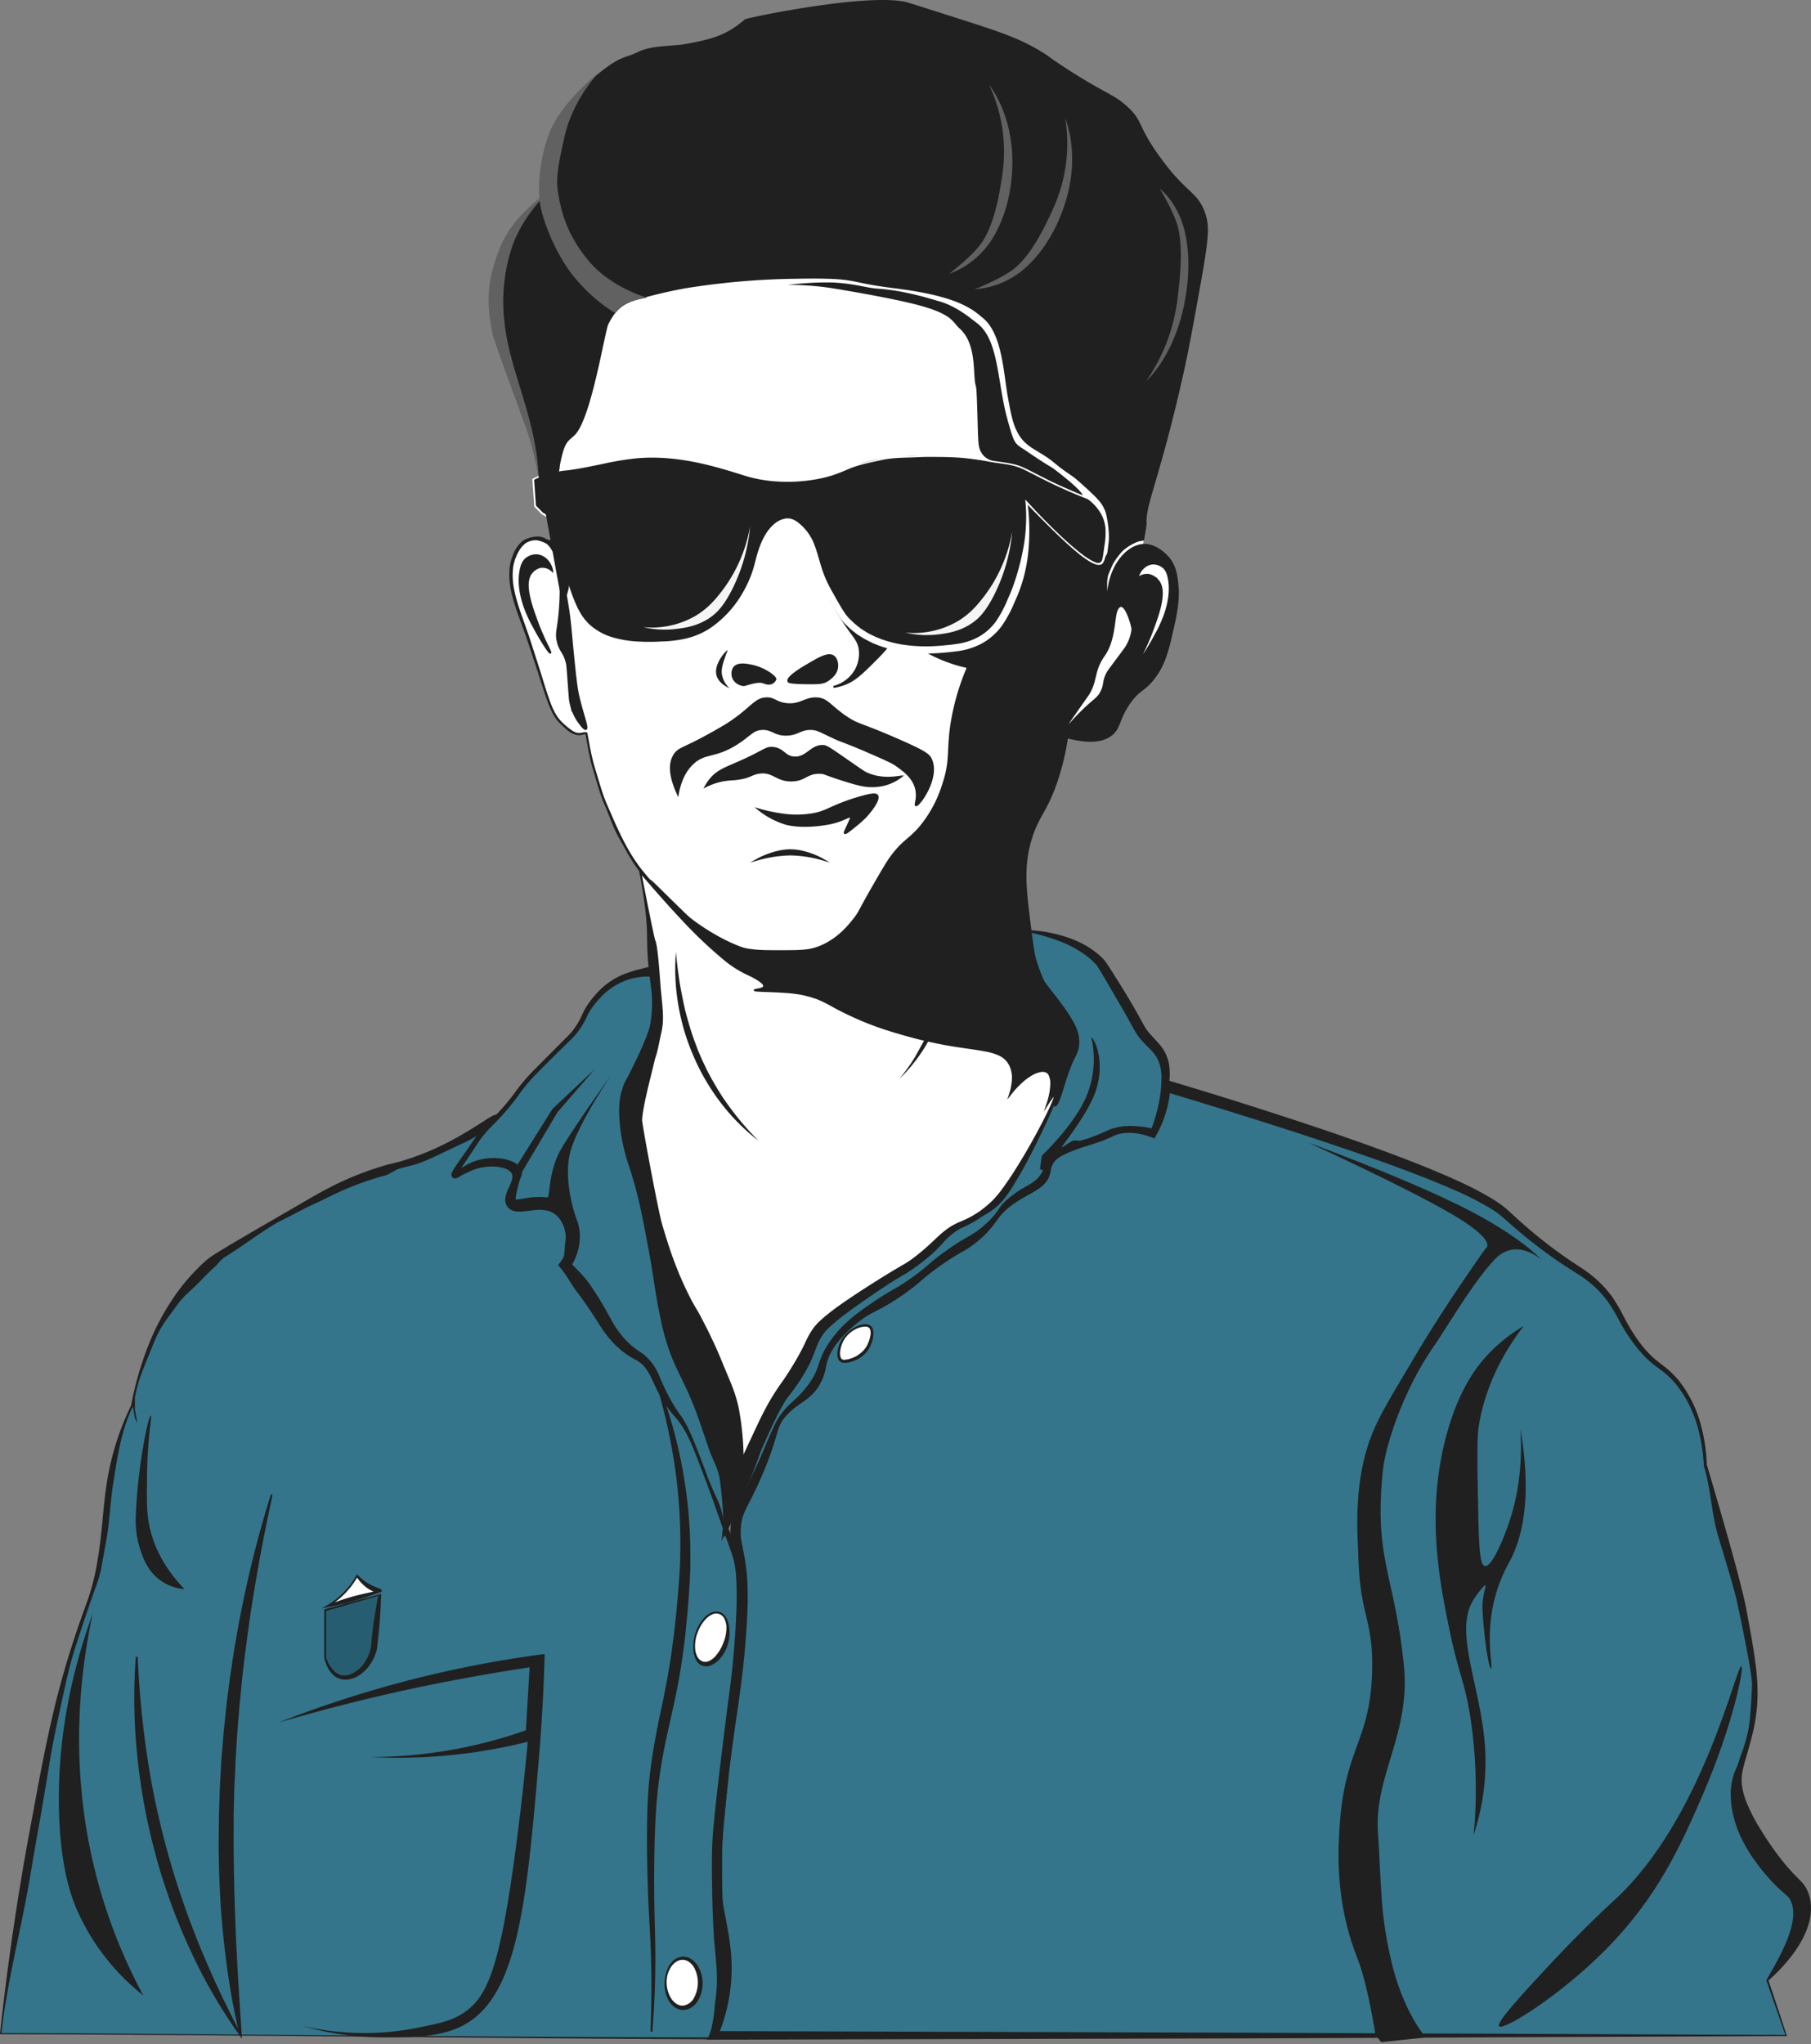 <svg xmlns="http://www.w3.org/2000/svg" width="888.313" height="1002.469" viewBox="0 0 888.313 1002.469">
  <rect x="0" y="0" width="888.313" height="1002.469" fill="#808080" stroke="none"/>
  <g id="meVactor" transform="translate(-0.004 -6.576)">
    <g id="Shirt" transform="translate(0.004 462.721)">
      <path id="Path_84" data-name="Path 84" d="M856.17,1043.317q-4.6-13.572-9.2-27.126c10.119-12.263,20.928-28.884,15.638-41.157-1.527-3.545-3.238-4.05-8.279-9.354-1.959-2.067-19.428-20.784-22.078-40.221-1.647-12.076,3.624-15.593,7.359-31.8,4.25-18.436,1.6-32.56-3.68-60.8,0,0-2.668-14.236-19.318-69.218-.92-19.465-6.844-31.26-11.959-38.35-8.169-11.327-13.173-9.251-23-23.384-7.654-11.009-8.509-17.856-18.4-27.126-4.4-4.116-7.442-5.781-12.879-9.354-18.039-11.851-29.216-22.926-33.116-26.19-11.71-9.793-51.514-27.481-165.581-61.735a54.052,54.052,0,0,1-6.439,22.449,30.154,30.154,0,0,0-14.718-1.871c-5.069.692-4.94,2.161-15.638,5.612a98.42,98.42,0,0,0-12.879,4.677c-3.017,1.384-5.6,2.806-7.359,5.612a14.637,14.637,0,0,0-1.84,5.612c-1.426,6.473-8.969,7.895-17.478,14.031-9.779,7.053-7.543,10.729-19.318,19.643-4.461,3.377-4.167,2.385-11.959,7.483-13.44,8.793-13.522,11.224-24.837,18.708-11.112,7.333-13,6.286-21.158,13.1-8.987,7.483-11.959,13.217-12.879,14.966-3.256,6.548-1.739,8.334-4.6,14.031-4.333,8.652-9.852,8.559-16.558,15.9-6.081,6.651-3.514,8.877-11.959,29-7.23,17.23-10.229,18.259-11.039,27.126-.717,7.885,1.4,9.878,2.76,22.449.534,4.873,1.021,12.066,0,28.061-1.84,29-6.09,46.254-9.2,76.7-2.934,28.707-4.4,43.027-2.76,54.252,2.3,15.7,7.24,29.455,3.68,49.575a88.084,88.084,0,0,1-5.519,18.708Z" transform="translate(19.948 -501.267)" fill="#34758c"/>
      <path id="Path_85" data-name="Path 85" d="M855.15,1043.335c-2.99-9.139-6.025-18.39-9.144-27.547l-.083.449h0a82.532,82.532,0,0,0,11.811-12.562,58.866,58.866,0,0,0,4.829-7.483,38.99,38.99,0,0,0,3.486-8.652,25.362,25.362,0,0,0,.69-10.14,20.991,20.991,0,0,0-1.5-5.266,15.762,15.762,0,0,0-1.5-2.666,18.258,18.258,0,0,0-1.84-2.179l-3.008-3.059c-.92-.935-1.84-1.946-2.686-2.9-1.739-1.964-3.431-4.078-5.059-6.192a151.682,151.682,0,0,1-8.987-13.236A85.1,85.1,0,0,1,835,927.872c-.377-1.225-.865-2.479-1.177-3.742a27.465,27.465,0,0,1-.727-3.807,22.265,22.265,0,0,1,.488-7.867c.6-2.694,1.472-5.425,2.254-8.166s1.545-5.5,2.226-8.269a85.641,85.641,0,0,0,2.6-16.837,102.388,102.388,0,0,0-.736-17.043c-.672-5.612-1.619-11.224-2.613-16.837l-1.536-8.362L835,832.782c-.267-1.44-.6-2.806-.92-4.181-2.622-11.037-5.648-21.944-8.73-32.841s-6.292-21.747-9.484-32.617v.178a86.04,86.04,0,0,0-3.431-21.514,59.632,59.632,0,0,0-9.907-19.381,42.319,42.319,0,0,0-7.81-7.651c-1.417-1.113-2.833-2.17-4.158-3.293a43.245,43.245,0,0,1-3.772-3.6,62.86,62.86,0,0,1-6.439-8.334,102.722,102.722,0,0,1-5.326-9.2,82.625,82.625,0,0,0-5.519-9.419,53.012,53.012,0,0,0-7.359-8.25,61.818,61.818,0,0,0-8.711-6.6c-2.99-1.955-5.915-3.91-8.794-5.968-5.768-4.088-11.324-8.474-16.7-13.1-2.7-2.31-5.317-4.677-7.948-7.09a54.044,54.044,0,0,0-4.167-3.592c-1.472-1.207-3.026-2.142-4.553-3.18a164.73,164.73,0,0,0-19.2-9.906c-3.247-1.525-6.559-2.862-9.843-4.275s-6.6-2.666-9.917-4.013c-13.265-5.2-26.677-9.99-40.107-14.62q-40.4-13.7-81.245-25.816l-3.256-.935-.212,3.442a51.477,51.477,0,0,1-6.09,21.3l3.266-1.244a32.041,32.041,0,0,0-18.324-1.553,23.938,23.938,0,0,0-4.434,1.693c-1.279.589-2.521,1.122-3.8,1.628-2.566,1.01-5.188,1.871-7.9,2.713s-5.519,1.8-8.279,2.946c-1.371.58-2.686,1.16-4.066,1.871a20.983,20.983,0,0,0-4.13,2.638,13.985,13.985,0,0,0-3.321,4.134,15.75,15.75,0,0,0-1.545,4.911,5.507,5.507,0,0,1-.193.86c-.083.234-.12.486-.221.711s-.184.449-.3.664l-.4.627a10.606,10.606,0,0,1-2.511,2.32c-2.079,1.469-4.6,2.759-7.157,4.237a62.264,62.264,0,0,0-7.451,4.957,34.945,34.945,0,0,0-6.439,6.623,62.85,62.85,0,0,1-5.179,6.5,52.01,52.01,0,0,1-6.136,5.378,33.464,33.464,0,0,1-3.284,2.235c-1.15.655-2.484,1.375-3.744,2.133-2.53,1.506-4.931,3.1-7.359,4.677s-4.774,3.358-7.074,5.191-4.48,3.741-6.632,5.528-4.36,3.442-6.669,5.023-4.673,3.1-7.074,4.5-4.857,2.619-7.479,4.022a48.32,48.32,0,0,0-7.479,5.042,76.779,76.779,0,0,0-6.6,5.958,50.3,50.3,0,0,0-5.8,6.959,29.725,29.725,0,0,0-2.364,4.05,28,28,0,0,0-1.766,4.4c-.469,1.543-.745,3.143-1.012,4.452a17.843,17.843,0,0,1-1.113,3.648,19.385,19.385,0,0,1-4.167,6.323,23.074,23.074,0,0,1-3,2.479l-3.514,2.479a38.033,38.033,0,0,0-6.78,6.183,21.517,21.517,0,0,0-2.76,3.994,27.885,27.885,0,0,0-1.775,4.434c-.92,2.872-1.628,5.612-2.53,8.269-1.775,5.369-3.882,10.673-6.182,15.9-1.15,2.61-2.364,5.173-3.68,7.717s-2.649,5.042-3.891,7.895a27.5,27.5,0,0,0-2.134,9.2,28.766,28.766,0,0,0,0,4.677,35.768,35.768,0,0,0,.662,4.593c.589,2.909,1.168,5.612,1.582,8.418s.745,5.612.92,8.418a159.693,159.693,0,0,1,0,17.052q-.782,17.22-3.072,34.338c-1.49,11.412-3.3,22.851-4.747,34.375-.736,5.743-1.361,11.543-1.941,17.3s-1.168,11.514-1.693,17.286-1,11.571-1.269,17.417a93.674,93.674,0,0,0,.616,17.772c.874,5.827,2.106,11.5,3.118,17.127q.745,4.209,1.26,8.418a71.845,71.845,0,0,1,.543,8.418,82.763,82.763,0,0,1-6.5,32.888l-1.251,3h3.348l263.78-.655Zm-.754-.542-263.4-1.085-262.4-.8,1.95,2.993a85.774,85.774,0,0,0,6.439-43.514c-.322-2.937-.763-5.846-1.26-8.727-1.012-5.753-2.2-11.383-3.026-17.005a89.4,89.4,0,0,1-.5-16.837c.285-5.706.791-11.44,1.334-17.183l1.739-17.239c.589-5.743,1.214-11.458,1.959-17.173,1.444-11.43,3.275-22.832,4.793-34.347s2.612-23.122,3.155-34.759a161.051,161.051,0,0,0,0-17.632c-.2-2.965-.543-5.893-.975-8.821s-1.058-5.874-1.61-8.624a26.4,26.4,0,0,1-.543-7.941,22.442,22.442,0,0,1,1.757-7.6c1.058-2.441,2.475-4.995,3.772-7.6s2.576-5.247,3.753-7.923c2.364-5.341,4.535-10.776,6.393-16.36.92-2.806,1.729-5.612,2.548-8.3a22,22,0,0,1,1.435-3.592,16.1,16.1,0,0,1,2.153-3.068,33.3,33.3,0,0,1,5.906-5.36l3.5-2.451a29.473,29.473,0,0,0,3.615-2.984,21.732,21.732,0,0,0,3.063-3.741c.212-.337.432-.673.635-1.02l.57-1.038a21.957,21.957,0,0,0,1.03-2.151,23.2,23.2,0,0,0,1.417-4.621,38.487,38.487,0,0,1,.92-3.994,23.1,23.1,0,0,1,1.463-3.62,25.949,25.949,0,0,1,1.987-3.4,46.769,46.769,0,0,1,5.234-6.239,74.559,74.559,0,0,1,6.163-5.547,43.4,43.4,0,0,1,6.734-4.518c2.41-1.291,5.078-2.6,7.608-4.078s4.986-3.049,7.359-4.677,4.793-3.423,7.046-5.285,4.379-3.742,6.568-5.463,4.443-3.377,6.77-4.948,4.7-3.133,7.083-4.546c1.2-.72,2.373-1.347,3.68-2.1a40.019,40.019,0,0,0,3.8-2.572,58.016,58.016,0,0,0,6.789-5.94,68.918,68.918,0,0,0,5.519-6.94,29.369,29.369,0,0,1,5.519-5.659,56.839,56.839,0,0,1,6.826-4.527c2.41-1.412,4.967-2.666,7.58-4.49a15.743,15.743,0,0,0,3.735-3.526c.267-.383.515-.8.764-1.2a10.92,10.92,0,0,0,.6-1.291,11.6,11.6,0,0,0,.432-1.356,9.308,9.308,0,0,0,.276-1.253,10.42,10.42,0,0,1,1.012-3.33,8.568,8.568,0,0,1,2.051-2.535,15.944,15.944,0,0,1,3.082-1.936c1.178-.589,2.475-1.16,3.735-1.693a81.388,81.388,0,0,1,7.819-2.759c2.76-.851,5.519-1.749,8.279-2.806,1.371-.533,2.76-1.132,4.057-1.73a16.348,16.348,0,0,1,7.212-1.88,24.166,24.166,0,0,1,3.854.1,32.018,32.018,0,0,1,7.644,1.815l2.153.8,1.113-2.039a56.826,56.826,0,0,0,6.789-23.6L549.376,580c27.137,8.213,54.274,16.537,81.107,25.573,13.44,4.509,26.843,9.1,40.061,14.143,3.293,1.291,6.6,2.544,9.88,3.872s6.55,2.647,9.769,4.078a159.476,159.476,0,0,1,18.84,9.354c1.435.935,2.953,1.805,4.25,2.806a48.933,48.933,0,0,1,3.992,3.33c2.677,2.367,5.391,4.677,8.159,7.015,5.519,4.593,11.26,8.952,17.184,12.992,2.953,2.039,5.989,3.985,9,5.883a58.6,58.6,0,0,1,8.408,6.136,49.949,49.949,0,0,1,7.019,7.661,77.459,77.459,0,0,1,5.519,9.008A82.62,82.62,0,0,0,785,709.705a45.039,45.039,0,0,0,4.038,3.742c1.417,1.15,2.87,2.207,4.277,3.264a40.561,40.561,0,0,1,7.58,7.165,57.557,57.557,0,0,1,9.825,18.633,84.511,84.511,0,0,1,3.68,21.027v.178c3.367,10.8,3.68,22.864,6.826,33.733s6.614,21.267,9.3,32.249c.331,1.366,7.769,35.981,7.534,41.6-.289,5.627-.76,18.2-2.226,23.633a81.43,81.43,0,0,1-2.741,9.36c-1.113,2.582-1.361,4.583-2.567,7.249a30.794,30.794,0,0,0-2.64,8.755,32.029,32.029,0,0,0-.3,4.677c0,1.553.166,3.068.258,4.677a53.7,53.7,0,0,0,5.317,17.342,67.547,67.547,0,0,0,4.452,7.764c1.674,2.451,3.4,4.845,5.253,7.146s3.79,4.49,5.86,6.669c1.058,1.094,2.125,2.1,3.229,3.115l3.082,2.75a7.046,7.046,0,0,1,1.665,1.936,13.57,13.57,0,0,1,1.095,2.806,18.113,18.113,0,0,1,.294,6.744c-.625,4.864-2.557,9.98-4.885,14.966s-5.161,9.859-7.994,14.807h0l-.166.206.083.243c3.036,8.867,6.126,17.707,9.273,26.649Z" transform="translate(21.345 -501.014)" fill="#202020"/>
      <path id="Path_86" data-name="Path 86" d="M1139.158,593.493c-1.076-1.478-17.625,13.357-43.235,21.514-7.24,2.31-8.113,1.871-16.558,4.677a164.375,164.375,0,0,0-32.2,14.966c-30.688,17.772-45.995,26.7-48.754,29-9.668,8.175-29.437,28.445-37.716,72.024q-3.081,6.4-5.519,13.1c-9.622,26.406-6.669,42.522-11.959,68.282-2.649,12.9-4.6,14.751-11.039,34.609-9.613,29.642-13.67,51.446-21.158,91.667-4.912,26.387-10.367,60.2-14.718,100.085,115.291.309,231.97,2.03,347.261,2.339,2.051-3.742,3.183-10.645,4.14-17.3,3.017-13.1,1.748-23.085.92-33.674,0,0-1.205-15.368-.92-40.221.11-9.924,1.913-25.77,5.519-57.058,2.888-25.134,3.679-29.277,4.6-42.092,2.4-32.617.294-41.512-.92-45.833-.276-.935-3.56-10.008-10.119-28.061,0,0-2.235-6.145-6.439-16.837-4.36-11.075-6.163-15.05-9.2-19.643-3.238-4.9-3.5-3.872-7.359-9.354-7.23-10.289-6.384-13.928-11.959-20.578-5.179-6.173-6.568-3.8-12.878-10.289-7.019-7.221-7.157-12.066-13.8-22.449a94.613,94.613,0,0,0-13.8-16.837c.773-.935,5.8-6.828,4.6-14.966-.166-1.141-1.242-7.614-6.439-11.225-8.537-5.93-19.778,1.712-23-2.806-2.815-3.938,4.9-10.925,1.84-15.9-2.64-4.293-11.637-4.378-17.478-2.806-5.611,1.506-9.2,4.761-10.119,3.742s1.5-4.677,2.76-6.548C1132.664,601.219,1139.876,594.475,1139.158,593.493Z" transform="translate(-895.929 -502.294)" fill="#34758c"/>
      <path id="Path_87" data-name="Path 87" d="M1138.217,593.179c-.128-.164.811-.852.606-.867a7.873,7.873,0,0,0-.973.392,10.056,10.056,0,0,0-1.049.363c-.322.131-.607.281-.92.43-.561.309-1.1.636-1.637.935l-3.174,2.03c-2.107,1.356-4.213,2.694-6.347,3.994-4.268,2.6-8.638,5.032-13.127,7.212a132.057,132.057,0,0,1-13.8,5.809c-2.346.832-4.719,1.6-7.12,2.273s-4.839,1.188-7.249,1.871a152.065,152.065,0,0,0-27.836,11.224c-4.452,2.31-8.785,4.845-13.109,7.352l-13,7.539c-8.665,5.032-17.349,10.027-25.932,15.209-2.134,1.319-4.287,2.582-6.347,4.1a52.185,52.185,0,0,0-5.611,5.088,95.627,95.627,0,0,0-9.861,11.5,119.4,119.4,0,0,0-14.488,26.649,161.066,161.066,0,0,0-8.353,29.259v-.122a134.42,134.42,0,0,0-11.83,37.565c-1.039,6.548-1.619,13.1-2.245,19.643s-1.352,13.1-2.493,19.531a109.334,109.334,0,0,1-4.839,19.007c-2.217,6.164-4.48,12.338-6.5,18.6-4.094,12.487-7.681,25.152-10.643,37.967s-5.519,25.732-7.9,38.65-4.866,25.835-7.028,38.809q-6.541,38.9-10.79,78.16v.337h.331c57.88.14,115.75.645,173.63,1.141s115.751,1.141,173.63,1.365h.267l.138-.243a23.86,23.86,0,0,0,1.7-4.228c.451-1.441.809-2.9,1.168-4.359.681-2.928,1.279-5.865,1.84-8.793v.084a86.178,86.178,0,0,0,2.015-8.418,67.878,67.878,0,0,0,1.03-8.624,115.871,115.871,0,0,0-.534-17.108v.206l-.23-3.517-.175-3.349-.285-6.7q-.239-6.707-.294-13.423t0-13.432c.064-4.378.4-8.83.754-13.273,1.545-17.828,3.68-35.731,5.565-53.6.92-8.933,2.079-17.866,2.76-26.9s1.159-18.015,1.233-27.079c0-4.527-.055-9.073-.414-13.628a46.152,46.152,0,0,0-2.843-13.535l-9.4-25.255-.046-.122-1.527-4-1.61-4.106-3.256-8.185c-1.1-2.722-2.208-5.444-3.367-8.156a88.438,88.438,0,0,0-3.827-8.016c-.718-1.3-1.5-2.572-2.328-3.8a36.562,36.562,0,0,0-2.677-3.592c-1-1.141-2-2.142-2.889-3.264s-1.748-2.282-2.567-3.48a61.9,61.9,0,0,1-4.461-7.483c-1.325-2.572-2.4-5.322-3.928-7.913a28.889,28.889,0,0,0-2.567-3.667,27.4,27.4,0,0,0-3.045-3.274,18.185,18.185,0,0,0-3.679-2.526,25.154,25.154,0,0,1-3.606-2.282,36.86,36.86,0,0,1-6.016-6.127,42.094,42.094,0,0,1-4.5-7.408c-1.306-2.61-2.612-5.257-4.075-7.81s-3.054-5.032-4.756-7.427a98.276,98.276,0,0,0-11.471-13.32v.645a42.687,42.687,0,0,1,3.063-3.171,13.79,13.79,0,0,0,2.944-3.741,11.383,11.383,0,0,0,1.067-4.677,20.158,20.158,0,0,0-.331-4.873,21.1,21.1,0,0,0-3.864-8.755,15.589,15.589,0,0,0-3.6-3.423,15.079,15.079,0,0,0-4.508-2.076,23.09,23.09,0,0,0-9.2-.318c-1.444.178-2.824.44-4.149.655a16.924,16.924,0,0,1-3.569.3c-1.012-.122-1.223-.309-1.463-.758a4.492,4.492,0,0,1,.294-2.694c.386-1.2.92-2.488,1.444-3.882a15.26,15.26,0,0,0,1.049-4.677,7.445,7.445,0,0,0-.442-2.759,6.719,6.719,0,0,0-1.518-2.357,9.854,9.854,0,0,0-4.305-2.413,23.47,23.47,0,0,0-8.794-.561,27.718,27.718,0,0,0-8.371,2.161c-1.315.571-2.585,1.244-3.8,1.871-.607.327-1.214.664-1.766.935a2.949,2.949,0,0,1-.626.206.423.423,0,0,1,.166.1c.073.084.055.15,0,.093a1.9,1.9,0,0,1,.1-.664,8.085,8.085,0,0,1,.331-.879,19.325,19.325,0,0,1,.92-1.787c.672-1.179,1.435-2.348,2.19-3.526q2.272-3.5,4.719-6.894t5.069-6.641l2.6-3.293c.432-.552.865-1.1,1.279-1.684a10.83,10.83,0,0,0,.6-.935,2.6,2.6,0,0,0,.267-.533,1.241,1.241,0,0,0,.1-.355A.81.81,0,0,0,1138.217,593.179Zm-.736.561c-.083-.206,0-.065-.092.047a3.345,3.345,0,0,1-.212.393,9.5,9.5,0,0,1-.57.833c-.4.542-.846,1.085-1.279,1.628l-2.668,3.227c-1.766,2.17-3.514,4.359-5.216,6.548s-3.376,4.48-4.986,6.781c-.8,1.151-1.619,2.292-2.373,3.517-.377.608-.736,1.235-1.067,1.871a8.828,8.828,0,0,0-.442,1.085,3.419,3.419,0,0,0-.221,1.4,1.586,1.586,0,0,0,1.546,1.525,3.9,3.9,0,0,0,1.38-.281c.727-.281,1.352-.589,1.987-.889,1.242-.608,2.465-1.179,3.68-1.646a24.625,24.625,0,0,1,7.736-1.562,20.575,20.575,0,0,1,7.635.935,6.54,6.54,0,0,1,2.815,1.74,3.224,3.224,0,0,1,.8,2.572,11.681,11.681,0,0,1-1.012,3.423c-.515,1.225-1.141,2.488-1.7,3.929a12.869,12.869,0,0,0-.671,2.432,6.518,6.518,0,0,0,.193,3.105,5.426,5.426,0,0,0,2.088,2.806,6.634,6.634,0,0,0,2.879,1.029,20.172,20.172,0,0,0,4.692-.112l4.075-.486a18.445,18.445,0,0,1,7.276.4,10.61,10.61,0,0,1,5.363,3.835,15.8,15.8,0,0,1,2.76,6.548,15.087,15.087,0,0,1,.2,3.526c-.064,1.179-.359,2.32-.423,3.564a39.821,39.821,0,0,1-.313,4.013,7.738,7.738,0,0,1-1.693,3.742l-.294.337.313.309a96.317,96.317,0,0,1,11.379,13.18q2.511,3.564,4.673,7.361c1.444,2.526,2.76,5.145,4.029,7.782a43.27,43.27,0,0,0,4.6,7.586,38.57,38.57,0,0,0,6.182,6.361,26.5,26.5,0,0,0,3.68,2.413,16.8,16.8,0,0,1,3.459,2.413,25.785,25.785,0,0,1,2.87,3.152,27.877,27.877,0,0,1,2.419,3.545c1.435,2.479,2.475,5.219,3.808,7.876a62.846,62.846,0,0,0,4.48,7.661q1.233,1.871,2.6,3.592c.92,1.188,1.969,2.264,2.87,3.339a45.756,45.756,0,0,1,4.692,7.193,84.1,84.1,0,0,1,3.6,7.923c1.1,2.7,2.162,5.435,3.21,8.166l3.109,8.231,3.063,8.362-.046-.122,8.95,25.4a42.784,42.784,0,0,1,2.438,12.8c.276,4.415.285,8.877.175,13.339-.23,8.933-.92,17.884-1.7,26.8s-2.125,17.772-3.238,26.714-2.226,17.856-3.284,26.789-2.116,17.875-2.962,26.883c-.423,4.509-.773,9.026-.855,13.647s-.083,9.036,0,13.554.11,9.036.248,13.554l.258,6.781.175,3.4.092,1.693.055.861v.645h0v.206c.212,2.806.5,5.612.754,8.418s.5,5.519.671,8.269a75.745,75.745,0,0,1-.754,16.556v.084c-.257,2.965-.543,5.93-1.049,8.839a42.971,42.971,0,0,1-.92,4.321,20.565,20.565,0,0,1-1.545,4.069l.4-.243c-57.871-.094-115.751-.533-173.631-.935s-115.751-1.02-173.63-1.2l.294.337c2.87-26.147,9.623-50.353,14.311-78.272s3.481-19.444,6.721-38.809,3.252-21.128,7.361-40.142,4.979-23.444,9.073-35.913c2.024-6.239,5.653-17.109,7.888-23.292,2.2-6.216,3.115-8.356,4.174-14.873,1.15-6.492,2.52-12.983,3.2-19.531s1.177-13.179,2.225-19.643c2.073-12.963,3.82-25.378,9.558-37.144l.987,5.7,1.311,2.622L960.79,737.6v-6.118c1.82-9.951,4.944-15.794,8.594-25.211,3.634-9.422,6.474-12.305,12.349-20.475,2.946-4.071,6.323-6.6,9.861-10.148,1.784-1.749,5.718-5.959,7.613-7.521s3.645-4.331,5.76-5.6c8.555-5.191,16.735-11.643,25.382-16.7,0,0,5.487-2.788,12.133-6.232s8.675-4.041,13.109-6.342a146.663,146.663,0,0,1,27.836-10.654c2.4-.673,4.829-2.741,7.249-3.442s6.655-1.628,9.019-2.441c4.731-1.654,11.16-4.808,15.681-6.987s8.43-3.77,12.735-6.351c2.152-1.291,1.918-2.733,4.08-4.08l3.136-3.492c.524-.327.929-.932,1.472-1.222.259-.143.057-.561.331-.674a2.306,2.306,0,0,1,.359-.122h.1a.191.191,0,0,1-.11-.046Z" transform="translate(-894.619 -502.261)" fill="#202020"/>
      <path id="Path_88" data-name="Path 88" d="M942.665,627.453c7.681-6.033,12.2-6,15.638-12.16,2.3-4.125,1.527-6.37,4.6-9.354,1.683-1.637,4.517-2.675,10.119-4.677,5-1.8,6.439-1.871,11.039-3.742,3.358-1.319,5.262-2.292,6.439-2.806,4.011-1.768,10.487-3.124,21.158-.935a64.559,64.559,0,0,0,6.439-23.384c.359-4.939-.083-7.8-.92-10.289-1.729-5.135-4.7-7.3-8.279-11.224-4.112-4.518-2.76-4.424-14.718-24.32-4.848-8.026-7.267-12.048-8.279-13.1-8.389-8.736-19.649-11.72-24.837-13.1a67.89,67.89,0,0,0-10.119-1.871,103.877,103.877,0,0,0,6.439,22.449c4.094,9.887,6.136,14.826,10.119,18.708,2.484,2.423,5.354,4.4,6.439,8.418,1.03,3.826-.156,7.249-.92,9.354-8.583,23.7-12.879,32.738-12.879,32.738-3.91,8.231-6.1,12.534-7.359,14.966-2.76,5.313-4.94,9.531-8.279,14.966a91.89,91.89,0,0,1-5.519,8.418c-6.347,8.119-12.8,9.223-22.078,14.966-9.622,5.949-6.66,7.212-19.318,16.837-9.935,7.558-11.793,6.8-26.677,16.837-10.846,7.315-16.273,10.972-20.238,15.9-7,8.7-4.112,10.972-12.878,24.32-5.924,9.026-9,10.663-13.8,19.643-.552,1.038-.984,1.871-1.38,2.806a109.748,109.748,0,0,0-5.06,13.1c-1.233,4.05-4.517,12.618-13.8,32.738A235.653,235.653,0,0,0,801,756.534c-5.878-36.479-16.42-46.769-23.917-85.119-.92-4.752-2.521-13.563-5.519-26.19-2.5-10.532-4.195-17.651-7.359-27.126-3.422-10.289-4.443-10.906-6.439-18.707-3.588-14.031-2.548-20.363-1.84-23.384.791-3.4,1.315-3.2,4.6-11.224,2.566-6.276,5.869-14.321,7.359-21.514,1.141-5.5,2.042-14.386-.92-26.19a33.412,33.412,0,0,0-15.638,2.806,37.032,37.032,0,0,0-13.8,11.224c-5.069,6.248-3.68,7.941-9.2,14.966-1.591,2.039-1.748,1.946-11.039,11.224-6.163,6.155-9.2,9.232-11.039,11.224-6.173,6.856-5.519,7.558-11.959,14.966-6.8,7.867-7.644,7.259-12.879,14.031-1.2,1.553,0,.131-8.279,12.16-2.76,3.975-4.158,6.033-3.68,6.548.736.8,4.664-3.573,11.039-5.612,8.675-2.806,19.088-.346,20.238,3.742.386,1.366-.58,1.8-1.84,6.548s-1.895,7.146-.92,8.418c1.84,2.4,6.835-1.132,16.558,0,5.253.608,7.359,2.058,8.279,2.806a14.816,14.816,0,0,1,4.6,7.483,22.126,22.126,0,0,1,0,13.1,23.957,23.957,0,0,1-3.68,7.483,182.3,182.3,0,0,1,17.478,24.32c3.174,5.322,5.888,10.56,11.959,15.9,4.931,4.34,6.136,3.517,10.119,7.483,5.078,5.051,4.517,7.754,11.039,18.708,5.078,8.531,5.575,7.137,9.2,14.031a176.745,176.745,0,0,1,7.359,16.837c2.088,5.191,1.84,5.032,3.68,9.354,3.532,8.493,4.222,8.8,5.519,13.1,1.637,5.378,1.582,8.241,2.76,8.418,1.5.224,3.238-4.153,4.6-7.483,3.91-9.522,8.822-18.6,12.879-28.061,4.36-10.167,6.577-15.3,8.279-17.772,5.243-7.586,8.169-7.726,13.8-14.966,7.359-9.41,4.517-11.926,11.039-21.514,6.439-9.354,14.424-14.807,23-20.578,7.745-5.219,10.238-5.547,19.318-12.16,6.743-4.911,6.044-5.219,12.879-10.289,12.327-9.139,14.626-8.147,22.078-14.966S935.941,632.737,942.665,627.453Z" transform="translate(-446.464 -496.032)" fill="#34758c"/>
      <path id="Path_89" data-name="Path 89" d="M942.446,628.1c1.334-1.038,2.7-2.011,4.121-2.909s2.888-1.73,4.379-2.591a24.615,24.615,0,0,0,4.351-3.049,16.12,16.12,0,0,0,3.238-4.34,28.212,28.212,0,0,0,1.886-4.948,9.229,9.229,0,0,1,.994-2.161,9.57,9.57,0,0,1,1.518-1.777,15.154,15.154,0,0,1,4.232-2.31c1.555-.636,3.155-1.216,4.747-1.805s3.192-1.141,4.811-1.656,3.256-1.02,4.875-1.618,3.2-1.244,4.783-1.936,3.118-1.487,4.6-2.086a27.44,27.44,0,0,1,9.779-1.712,53.456,53.456,0,0,1,10.073,1.01h0l.322.056.184-.309a59.146,59.146,0,0,0,6.439-15.471,55.743,55.743,0,0,0,1.518-8.418,29.661,29.661,0,0,0-.248-8.9,20.993,20.993,0,0,0-1.472-4.406,19.4,19.4,0,0,0-2.447-3.957c-1.886-2.395-3.882-4.219-5.519-6.183a19.786,19.786,0,0,1-2.18-2.928c-.653-1.066-1.3-2.273-1.95-3.479-1.315-2.423-2.686-4.845-4.066-7.23-2.76-4.789-5.685-9.485-8.619-14.134-1.472-2.329-2.907-4.677-4.526-7.006a17.707,17.707,0,0,0-1.5-1.871l-1.6-1.5a42.315,42.315,0,0,0-3.376-2.685,42.822,42.822,0,0,0-7.359-4.228,54.139,54.139,0,0,0-7.874-2.872,68.474,68.474,0,0,0-16.291-2.7h-.6l.1.561a104.308,104.308,0,0,0,6.154,21.71c1.435,3.47,2.833,6.95,4.406,10.364a30.578,30.578,0,0,0,6.228,9.447,52.261,52.261,0,0,1,3.946,3.882,10.749,10.749,0,0,1,2.373,4.761,12.442,12.442,0,0,1-.129,5.4,44.732,44.732,0,0,1-1.739,5.276c-2.585,7.034-5.243,14.031-8.049,20.98-1.426,3.452-2.843,6.931-4.452,10.289s-3.275,6.725-4.958,10.065c-3.413,6.651-6.844,13.292-10.827,19.587a67.623,67.623,0,0,1-6.292,9.092,30.945,30.945,0,0,1-8.491,6.679c-6.439,3.5-13.495,6.361-19.134,11.739-1.38,1.356-2.576,2.806-3.854,4.078a51,51,0,0,1-4.011,3.742,95.252,95.252,0,0,1-18.251,12.291c-3.256,1.8-6.439,3.742-9.613,5.743s-6.228,4.088-9.328,6.155-6.182,4.172-9.153,6.548a43.027,43.027,0,0,0-4.268,3.891c-.662.711-1.315,1.45-1.9,2.207l-.92,1.141-.855,1.188a31.314,31.314,0,0,0-2.87,5.163c-.782,1.805-1.4,3.573-2.1,5.257a58.761,58.761,0,0,1-5.078,9.616,92.027,92.027,0,0,1-6.439,8.9,79.139,79.139,0,0,0-6.807,9.195c-1,1.656-1.941,3.3-2.824,5.06s-1.61,3.47-2.355,5.238-1.444,3.526-2.1,5.322-1.251,3.741-1.84,5.35c-1.223,3.433-2.677,6.866-4.149,10.289-2.962,6.828-6.117,13.61-9.309,20.363l4.7.935q-.3-8.7-1.223-17.379c-.865-5.734.451-11.823.184-17.772a116.25,116.25,0,0,0-2.7-17.679c-1.3-5.837-2.971-11.542-4.37-17.192s-2.686-11.224-4.167-16.509c-.359-1.338-.736-2.656-1.141-3.975s-.773-2.628-1.2-3.929c-.837-2.61-1.647-5.229-2.41-7.866s-1.5-5.294-2.134-7.988l-1-4.031-.92-4.19c-1.325-5.668-2.76-11.365-4.259-17.005l-2.355-8.418c-.791-2.806-1.591-5.612-2.447-8.418-1.7-5.612-3.68-11.327-5.832-16.837-1.067-2.741-2.3-5.565-3.477-8.175a65.716,65.716,0,0,1-2.916-7.361,74.234,74.234,0,0,1-3.5-15.49,24.648,24.648,0,0,1,.276-7.118,9.932,9.932,0,0,1,.4-1.478c.193-.552.469-1.216.736-1.871.552-1.375,1.085-2.806,1.582-4.162.993-2.806,1.9-5.472,2.806-8.269s1.739-5.612,2.474-8.465a72.3,72.3,0,0,0,1.775-8.783,54.471,54.471,0,0,0,.377-8.98,61.794,61.794,0,0,0-3.348-17.23h0l-.423-.355c.138-2.806,0-.767,0-1.384l-1.842-1.117a12.95,12.95,0,0,0-2.754.561c-1.607.383-3.825.918-3.825.918s-4.911,1.508-7.4,2.612a36.4,36.4,0,0,0-12.879,9.775,44.33,44.33,0,0,0-4.8,6.548c-.681,1.2-1.251,2.451-1.794,3.62a36.234,36.234,0,0,1-1.739,3.377,36.658,36.658,0,0,1-2.116,3.143,23.179,23.179,0,0,1-2.373,2.815l-5.519,5.528-11.039,11.1a92.718,92.718,0,0,0-10.238,12.038c-1.527,2.086-3.146,4.078-4.839,6.033s-3.431,3.872-5.243,5.687-3.79,3.592-5.519,5.612q-1.316,1.5-2.539,3.077c-.4.486-.856,1.122-1.205,1.656l-1.141,1.646c-1.463,2.161-2.934,4.321-4.434,6.454s-2.99,4.247-4.48,6.548a14.622,14.622,0,0,0-1.086,1.871,4.356,4.356,0,0,0-.248.748,1.986,1.986,0,0,0-.046.664,1.783,1.783,0,0,0,.451,1.094,1.828,1.828,0,0,0,1.168.571,1.866,1.866,0,0,0,.718-.075,3.288,3.288,0,0,0,.736-.29,19.677,19.677,0,0,0,1.84-1.113l1.6-1.048a26.873,26.873,0,0,1,6.642-3.162,24.2,24.2,0,0,1,7.194-1.02A21.545,21.545,0,0,1,694.6,612.2a9.2,9.2,0,0,1,2.861,1.534,2.8,2.8,0,0,1,.745.935.945.945,0,0,1,.092.281,1.044,1.044,0,0,1-.073.243l-.718,1.758c-.258.645-.488,1.31-.7,1.964-.423,1.347-.745,2.591-1.1,3.882a26.24,26.24,0,0,0-.865,4.2,8.323,8.323,0,0,0,0,1.356,4.889,4.889,0,0,0,.488,1.665,4.083,4.083,0,0,0,1.279,1.45,4.32,4.32,0,0,0,1.647.673,9.049,9.049,0,0,0,2.511,0c.717-.075,1.38-.178,2.024-.271,1.279-.2,2.493-.374,3.68-.477a31.994,31.994,0,0,1,7.267.178,15.636,15.636,0,0,1,6.366,2.02,9.041,9.041,0,0,1,2.162,2.17,12.053,12.053,0,0,1,1.5,2.918c.2.543.386,1.113.579,1.73a14.445,14.445,0,0,1,.423,1.674,17.789,17.789,0,0,1,.359,3.423A21.013,21.013,0,0,1,724,652.4a21.287,21.287,0,0,1-3.21,6.136l-1.288,1.712,1.408,1.73a51.582,51.582,0,0,1,3.348,4.677c1.039,1.618,2.042,3.255,3.109,4.836s2.245,3.068,3.376,4.6,2.226,3.077,3.3,4.677,2.134,3.143,3.164,4.742l3.137,4.911a52.246,52.246,0,0,0,7.7,9.485,42.954,42.954,0,0,0,4.738,3.938,47.638,47.638,0,0,0,5.142,3.059,20.625,20.625,0,0,1,4.121,3.255,20.069,20.069,0,0,1,3.256,4.228c.92,1.59,1.84,3.358,2.76,5.079s1.923,3.442,2.953,5.107a88.874,88.874,0,0,0,6.715,9.653,36.89,36.89,0,0,1,3.376,4.621c1,1.637,1.95,3.33,2.833,5.051,1.748,3.461,3.293,7.025,4.811,10.607.754,1.8,1.527,3.583,2.245,5.388s1.4,3.629,2.162,5.425c1.472,3.6,3.091,7.146,4.728,10.673a36.35,36.35,0,0,1,1.9,5.509c.543,1.871.855,3.807,1.4,5.678.166.44.35.982.846,1.113a1.445,1.445,0,0,0,1.242-.617,11.847,11.847,0,0,0,1.527-2.469c.856-1.749,1.555-3.564,2.318-5.35,3.017-7.184,6.568-14.105,9.852-21.149s6.081-14.339,9.576-21.28a27.459,27.459,0,0,1,3.22-4.808,36.153,36.153,0,0,1,3.956-4.209c1.417-1.31,2.888-2.563,4.268-3.929a47.881,47.881,0,0,0,3.864-4.368,43.3,43.3,0,0,0,3.3-4.836,30.984,30.984,0,0,0,2.4-5.36,56.224,56.224,0,0,1,2.07-5.425,35.434,35.434,0,0,1,2.843-5.023,52.729,52.729,0,0,1,7.359-8.858,77.137,77.137,0,0,1,8.9-7.305c3.128-2.217,6.347-4.378,9.567-6.445s6.66-3.8,9.981-5.818,6.494-4.247,9.585-6.548c1.545-1.169,3.054-2.441,4.508-3.742s2.934-2.451,4.471-3.611c3.072-2.3,6.209-4.527,9.466-6.548s6.715-3.742,9.926-6.024a50.077,50.077,0,0,0,4.535-3.742,39.6,39.6,0,0,0,4.093-4.265c1.279-1.543,2.281-3.246,3.468-4.677a26.38,26.38,0,0,1,4.13-3.789Zm-1.03-1.366a28.648,28.648,0,0,0-4.333,4.106c-1.3,1.571-2.263,3.246-3.459,4.677a37.369,37.369,0,0,1-3.91,4.134,51.132,51.132,0,0,1-4.37,3.657c-3.026,2.226-6.513,3.919-9.8,6.024s-6.439,4.321-9.53,6.669c-1.536,1.179-3.063,2.413-4.517,3.695s-2.9,2.516-4.415,3.685c-3.045,2.338-6.173,4.583-9.411,6.613s-6.678,3.816-9.926,5.94-6.439,4.3-9.549,6.548a76.115,76.115,0,0,0-8.914,7.483,53.871,53.871,0,0,0-7.359,9.064,36.478,36.478,0,0,0-2.833,5.135,56.547,56.547,0,0,0-2.033,5.5,31.128,31.128,0,0,1-2.309,5.3,43.834,43.834,0,0,1-3.21,4.8,46.055,46.055,0,0,1-3.79,4.368c-1.352,1.375-2.806,2.638-4.222,3.966a38.409,38.409,0,0,0-3.946,4.284,29.615,29.615,0,0,0-3.2,4.883c-3.477,6.969-6.2,14.274-9.493,21.317s-6.789,14.031-9.779,21.2c-.754,1.787-1.444,3.611-2.291,5.36a11.431,11.431,0,0,1-1.518,2.469,1.409,1.409,0,0,1-1.233.617c-.488-.122-.681-.664-.837-1.1-.552-1.871-.865-3.8-1.407-5.678a36.343,36.343,0,0,0-1.895-5.509c-1.638-3.536-3.22-7.081-4.664-10.7-.718-1.805-1.352-3.648-2.051-5.463l-2.088-5.463c-1.407-3.62-2.76-7.277-4.379-10.841-.791-1.8-1.628-3.554-2.548-5.294a38.6,38.6,0,0,0-3.174-4.986,75.4,75.4,0,0,1-5.9-9.849c-.92-1.712-1.7-3.451-2.484-5.2s-1.49-3.554-2.373-5.4a23.649,23.649,0,0,0-3.4-5.285,30.7,30.7,0,0,0-2.134-2.263,21.164,21.164,0,0,0-2.475-2.048,43.58,43.58,0,0,1-4.553-3.237,41.716,41.716,0,0,1-3.882-3.807,47.313,47.313,0,0,1-6.246-9.017c-1.84-3.321-3.772-6.875-5.851-10.224q-1.555-2.507-3.22-4.986a59.218,59.218,0,0,0-3.459-4.817c-1.26-1.525-2.622-2.965-4-4.368s-2.76-2.806-4.02-4.331l.12,3.442a26.96,26.96,0,0,0,3.827-7.82,26.355,26.355,0,0,0,1.159-8.634,23.591,23.591,0,0,0-.58-4.387c-.156-.72-.377-1.422-.6-2.133s-.451-1.3-.727-1.983c-.524-1.408-5.924-17.318-3.082-30.708s20.431-39.158,20.431-39.158-18.338,25.53-24.672,36.483-5.376,23.726-6.642,23.637a35.474,35.474,0,0,0-8.215,0c-1.352.15-2.686.374-3.956.6-.635.112-1.26.224-1.84.3a5.594,5.594,0,0,1-1.352.066c-.248-.066-.1,0-.156,0s0-.075-.064-.215a4.194,4.194,0,0,1,0-.608,23.116,23.116,0,0,1,.653-3.526c.313-1.244.616-2.553.92-3.741.175-.589.359-1.179.57-1.758s.442-1.113.718-1.871a4.234,4.234,0,0,0,.23-1.693l17.45-29.428,18.343-21.148-20.835,19.587-17.138,27.3a12.587,12.587,0,0,0-3.992-2.048,25.975,25.975,0,0,0-8.187-1.151,27.8,27.8,0,0,0-8.1,1.3,30.217,30.217,0,0,0-7.3,3.629l-1.637,1.113a13.513,13.513,0,0,1-1.49.935l-.166.084a1,1,0,0,1,.248,0,1.141,1.141,0,0,1,1.012,1.02c0,.14,0,.168,0,.178a.389.389,0,0,1,.064-.187,12.07,12.07,0,0,1,.846-1.515c1.352-2.133,2.87-4.312,4.314-6.482l4.37-6.548,1.076-1.646c.359-.561.662-.982,1.076-1.515.791-1.02,1.591-2.02,2.419-2.984,1.638-1.946,3.514-3.667,5.381-5.612s3.6-3.863,5.3-5.874,3.358-4.078,4.894-6.23a83.881,83.881,0,0,1,9.972-11.833c3.68-3.742,7.359-7.352,11.039-11.009l5.6-5.472a25.5,25.5,0,0,0,2.677-3.077,38.463,38.463,0,0,0,2.309-3.321,36.272,36.272,0,0,0,1.932-3.573c.58-1.188,1.113-2.32,1.748-3.386a41.228,41.228,0,0,1,4.6-5.986,33.056,33.056,0,0,1,12-8.671,31.046,31.046,0,0,1,7.083-1.974,31.932,31.932,0,0,1,3.68-.355h3.615c.055-.617,0,1.384.138-1.384l-.423-.355h0a65.272,65.272,0,0,1,.626,16.9A56.7,56.7,0,0,1,762.11,549.9c-2.079,5.154-4.6,10.289-7.092,15.359-.626,1.244-1.251,2.46-1.913,3.685-.34.617-.681,1.244-1.067,2a19.343,19.343,0,0,0-.984,2.694c-.285.87-.5,1.618-.708,2.469s-.368,1.684-.5,2.526a39.928,39.928,0,0,0-.432,4.948,81.2,81.2,0,0,0,2.107,18.427c.322,1.5.69,3.021,1.122,4.565s.92,3.031,1.38,4.406c.92,2.722,1.7,5.276,2.465,7.96,1.555,5.36,2.852,10.691,3.983,16.173q.856,4.106,1.665,8.325l1.591,8.418c1.03,5.556,1.959,11.1,2.806,16.715l.653,4.265.763,4.406c.478,2.937,1.095,5.865,1.683,8.8a116.051,116.051,0,0,0,4.793,17.314c2.1,5.612,4.8,10.8,7.23,15.958a167.108,167.108,0,0,1,6.439,15.471c1.84,5.2,3.606,10.458,5.409,15.78.92,2.666,2.18,5.285,3.293,7.969a30.037,30.037,0,0,1,2.189,8.269q1.058,8.418,1.527,16.977l.552,10.2,4.149-9.242c3.063-6.856,6.1-13.722,8.969-20.7,1.426-3.5,2.824-7,4.048-10.654.616-1.871,1.076-3.582,1.7-5.341s1.233-3.461,1.923-5.173,1.408-3.433,2.153-5.051,1.647-3.236,2.557-4.8a73.309,73.309,0,0,1,6.347-8.914,96.51,96.51,0,0,0,6.531-9.354c1.012-1.609,1.959-3.283,2.852-4.976a51.222,51.222,0,0,0,2.392-5.276c.7-1.8,1.306-3.573,2-5.219a26.472,26.472,0,0,1,2.5-4.677l.754-1.1.819-1.076c.543-.72,1.113-1.384,1.711-2.048a40.012,40.012,0,0,1,3.919-3.685c2.76-2.32,5.823-4.443,8.849-6.548s6.108-4.228,9.2-6.267,6.2-3.994,9.4-5.827,6.5-3.667,9.576-5.846a108.424,108.424,0,0,0,8.9-6.912c1.426-1.235,2.76-2.544,4.112-3.919s2.511-2.806,3.781-4.1A41.981,41.981,0,0,1,919,640.918c3.174-1.871,6.513-3.414,9.8-5.276a32.766,32.766,0,0,0,8.868-7.137,70.036,70.036,0,0,0,6.356-9.354c3.956-6.4,7.359-13.1,10.671-19.821,1.665-3.367,3.275-6.753,4.866-10.139s3-6.894,4.416-10.373c2.76-6.969,5.427-14.031,7.985-21.046a44.067,44.067,0,0,0,1.757-5.406,13.443,13.443,0,0,0,.074-5.809,11.642,11.642,0,0,0-2.594-5.173,53.294,53.294,0,0,0-4.029-3.938A29.566,29.566,0,0,1,961.1,528.3c-1.573-3.377-3-6.856-4.416-10.289a103.364,103.364,0,0,1-6.053-21.514l-.5.542h0a79.383,79.383,0,0,1,7.856,1.871c2.557.786,5.161,1.609,7.626,2.582a51.328,51.328,0,0,1,13.743,7.651c1.021.814,1.978,1.684,2.907,2.582l1.325,1.375q.494.678.92,1.4c1.407,2.226,2.76,4.621,4.176,6.978,2.76,4.761,5.519,9.466,8.279,14.218,1.361,2.367,2.668,4.752,3.983,7.156.672,1.207,1.325,2.423,2.107,3.695a23.347,23.347,0,0,0,2.76,3.629c1.923,2.161,4.011,4,5.584,5.865a15.748,15.748,0,0,1,2.005,2.956,17.277,17.277,0,0,1,1.316,3.358,25.345,25.345,0,0,1,.69,7.577,60.092,60.092,0,0,1-.727,7.988,81.053,81.053,0,0,1-4.222,15.621l.506-.253h0a50.586,50.586,0,0,0-10.22-1.253,28.744,28.744,0,0,0-10.257,1.59c-1.665.627-3.146,1.412-4.71,2.058s-3.137,1.281-4.728,1.871-3.192,1.048-4.829,1.543-2.659-.346-4.268.234-3.836,2.526-5.446,3.162c-.735.258,13.6-16.9,17.082-28.789,4.378-14.949-1.736-25.6-2.539-24.962a47.233,47.233,0,0,1-1.693,26.882c-5.271,14.616-22.353,30.7-22.353,30.7-.5.788-.8,5.21-1.085,6.1-.45,1.612,1.823.484,1.085,1.983a14.455,14.455,0,0,1-2.907,3.872,22.78,22.78,0,0,1-4.047,2.806c-1.463.842-2.971,1.684-4.443,2.619s-2.815,1.974-4.195,3.031Z" transform="translate(-445.73 -496)" fill="#202020"/>
      <path id="Path_90" data-name="Path 90" d="M380.447,1016.077c2.48,1.851,29.478-14.877,51.7-37.174,25.85-25.906,37.166-51.3,47.87-75.9,14.935-34.332,20.7-63.165,19.148-63.506-2.508-.55-18.851,74.883-62.231,114.621-1.044.96-15.318,13.94-32.552,32.527C392.022,999.937,378.417,1014.559,380.447,1016.077Z" transform="translate(354.976 -478.481)" fill="#202020"/>
      <path id="Path_93" data-name="Path 93" d="M511.335,714.592c-2.539,6.089-5.069,18.09-10.119,42.092-4.25,20.176-4.6,25.339-2.76,26.19,3.753,1.749,14.792-15.5,15.638-16.837,5.915-9.354,13.136-23.908,16.558-44.9-2.051,34.534-11.112,52.072-19.318,61.735a81.236,81.236,0,0,0-9.2,12.16c-11.8,19.446-10.634,37.546-11.959,37.415-1.637-.159,1.444-27.21,3.192-32.289.285-.842.488-1.384.488-1.384,1.647-4.434,3.082-6.239,2.76-6.548-.543-.524-5.519,3.742-7.359,5.612-13.394,13.469-5.519,43.738-11.039,73.895a114.032,114.032,0,0,1-14.718,38.35A236.052,236.052,0,0,0,474.539,857.7c1.959-20.868-.524-24.694,0-47.7.552-24.254,1.591-56.122,17.478-88.861,11.959-24.638,24.883-34.609,30.357-38.35A79.226,79.226,0,0,1,543.531,672.5C524.011,688.486,515.318,705.06,511.335,714.592Z" transform="translate(66.503 -338.859) rotate(-13)" fill="#202020"/>
      <path id="Path_94" data-name="Path 94" d="M568.345,715.719c-17.019,22.83-23.83,31.238-29.147,43.8-8.806,20.809-9.106,42.835-9.789,51.674-2.364,30.5,3.965,31.288.92,56.122-4.305,35.114-17.34,36.545-23.917,74.83-2.208,12.871-6.071,36.891,1.84,65.476,3.751,13.432,4.841,37.991,4.841,37.991a44.38,44.38,0,0,0,2.433,4.1h21.937s-9.535-13.551-12.714-38.174-1.082-36.837,0-64.42,21.044-46.385,21.219-79.8c.236-44.995-9.412-53.621,0-97.052,2.235-10.313,13.338-36.7,31.137-57.161,6.7-7.7,21.708-28.374,33.778-38.868,11.958-10.4,23.075,2.425,23.075,2.425s-8.665-12.4-35.653-29.734-72.3-39.584-72.3-39.584,47.258,27.943,67.575,43.158,13.693,17.7,13.693,17.7S585.364,692.889,568.345,715.719Z" transform="matrix(0.995, -0.105, 0.105, 0.995, 54.312, -445.01)" fill="#202020"/>
      <path id="Path_95" data-name="Path 95" d="M1216.469,835.619c-10.9-11.159-14.893-21.869-16.558-28.061-2.134-7.969-2.042-14.667-1.84-28.061.285-19.39,2.567-28.856,1.84-29-1.205-.224-6.66,26.284-7.359,49.575a44.473,44.473,0,0,0,1.84,14.966c1.3,4.209,3.68,12,11.039,16.837A23.777,23.777,0,0,0,1216.469,835.619Z" transform="translate(-1125.942 -512.447)" fill="#202020"/>
      <path id="Path_96" data-name="Path 96" d="M1255.926,1041.575a261.187,261.187,0,0,1-20.238-48.639c-17.377-57.554-11.039-108.616-4.6-138.435-14.8,40.418-16.889,73.895-16.558,94.473.479,29.932,6.255,44.823,9.2,51.446A109.766,109.766,0,0,0,1255.926,1041.575Z" transform="translate(-1185.637 -519.168)" fill="#202020"/>
      <path id="Path_97" data-name="Path 97" d="M1131.125,875.5A550.88,550.88,0,0,0,1000.5,909.173c21.894-6.435,45.535-12.5,70.832-17.772,18.168-3.742,35.683-6.866,52.434-9.354l-1.84,30.867a230,230,0,0,1-76.351,13.1,260.917,260.917,0,0,0,77.271-7.483c-1.84,19.961-3.854,36.816-5.519,49.575-8.113,62.109-14.387,75.532-25.757,83.248-5.961,4.041-11.637,5.191-23,7.483a133.039,133.039,0,0,1-56.114-.935,140.579,140.579,0,0,0,39.555,5.612c14.074,0,27.735-.065,38.636-5.612,27.2-13.834,31.562-59.069,37.716-131.888C1130.169,904.712,1130.84,887.192,1131.125,875.5Z" transform="translate(-863.979 -520.525)" fill="#202020"/>
      <path id="Path_136" data-name="Path 136" d="M7.622,26.114c4.2.022,7.582-5.814,7.546-13.034S11.694-.01,7.49-.032-.092,5.782-.055,13,3.418,26.092,7.622,26.114Z" transform="translate(351.686 361.982) rotate(-161.21)" fill="#fff"/>
      <path id="Path_98" data-name="Path 98" d="M902.99,863.7a21.724,21.724,0,0,0-1.021,8.418,13.818,13.818,0,0,0,1,4.228,5.781,5.781,0,0,0,3.284,3.363,5.645,5.645,0,0,0,4.655-.23,11.535,11.535,0,0,0,3.68-2.628,19.075,19.075,0,0,0,4.324-7.6,20.969,20.969,0,0,0,.589-8.643,12.929,12.929,0,0,0-1.3-4.172,6.226,6.226,0,0,0-3.284-2.965,5.962,5.962,0,0,0-4.351.374,11.311,11.311,0,0,0-3.413,2.582A20.66,20.66,0,0,0,902.99,863.7Zm.92.309a18.778,18.778,0,0,1,4.011-6.931,10.37,10.37,0,0,1,3.118-2.329,4.412,4.412,0,0,1,6.219,2.2,9.957,9.957,0,0,1,.92,3.742,19.108,19.108,0,0,1-1.444,7.717,20.832,20.832,0,0,1-3.873,6.632,10.407,10.407,0,0,1-2.833,2.282,4.841,4.841,0,0,1-3.22.486,4.7,4.7,0,0,1-2.7-2.133,9.348,9.348,0,0,1-1.223-3.742,18.307,18.307,0,0,1,.984-7.923Z" transform="translate(-561.865 -519.086)" fill="#202020"/>
      <ellipse id="Ellipse_13" data-name="Ellipse 13" cx="8.509" cy="12.16" rx="8.509" ry="12.16" transform="translate(326.48 504.167)" fill="#fff"/>
      <path id="Path_99" data-name="Path 99" d="M916.262,1047.106a16.551,16.551,0,0,0,1.84,8.269,10.583,10.583,0,0,0,2.824,3.377,7.493,7.493,0,0,0,4.305,1.581,7.718,7.718,0,0,0,4.443-1.375,10.824,10.824,0,0,0,3.082-3.349,16.881,16.881,0,0,0-.175-16.9,10.586,10.586,0,0,0-3.054-3.236,7.035,7.035,0,0,0-8.445.215,10.4,10.4,0,0,0-2.76,3.274,15.542,15.542,0,0,0-1.5,3.966A20.608,20.608,0,0,0,916.262,1047.106Zm1.012,0a15.035,15.035,0,0,1,.423-3.957,12.953,12.953,0,0,1,1.555-3.629c1.352-2.2,3.615-3.9,6.025-3.8s4.425,1.871,5.611,4.05a15.73,15.73,0,0,1-.166,14.555,7.119,7.119,0,0,1-5.446,3.872c-2.263.131-4.471-1.469-5.832-3.629a14.9,14.9,0,0,1-2.171-7.464Z" transform="translate(-590.288 -530.779)" fill="#202020"/>
      <path id="Path_100" data-name="Path 100" d="M828.406,709.56c-2.383,3.536-3.477,9.045-1.38,10.757,1.122.935,2.815.468,4.6,0a14.039,14.039,0,0,0,9.2-7.483c.92-2.077,2.511-7.053.46-8.886C838.819,701.75,831.745,704.612,828.406,709.56Z" transform="translate(-414.535 -509.39)" fill="#fff"/>
      <path id="Path_101" data-name="Path 101" d="M827.888,709.232a15.925,15.925,0,0,0-2.594,6.389,7.918,7.918,0,0,0,.147,3.639,3.161,3.161,0,0,0,3.146,2.31,13.257,13.257,0,0,0,3.459-.589,16.532,16.532,0,0,0,3.211-1.3A13.877,13.877,0,0,0,840.417,715a16.789,16.789,0,0,0,2.346-6.548,7.471,7.471,0,0,0-.248-3.657,3.105,3.105,0,0,0-1.26-1.581,4.01,4.01,0,0,0-1.84-.608,8.6,8.6,0,0,0-3.477.533,16.967,16.967,0,0,0-3.073,1.487,23.379,23.379,0,0,0-2.723,2.086,18.774,18.774,0,0,0-2.254,2.516Zm.828.58a13.887,13.887,0,0,1,4.664-4.349,10.584,10.584,0,0,1,5.915-1.665,2.183,2.183,0,0,1,1.987,1.45,6.272,6.272,0,0,1,.074,2.965,16.656,16.656,0,0,1-2.263,5.883,14.554,14.554,0,0,1-10.487,5.949,1.749,1.749,0,0,1-1.84-1.263,6.8,6.8,0,0,1-.212-2.984A14.821,14.821,0,0,1,828.716,709.812Z" transform="translate(-414.432 -509.351)" fill="#202020"/>
      <path id="Path_102" data-name="Path 102" d="M927.319,733.648a286.268,286.268,0,0,1,8.849,38.893,262.574,262.574,0,0,1,3,39.632c0,1.656,0,3.311-.055,4.958s-.046,3.311-.12,4.967c-.129,3.3-.359,6.548-.616,9.906s-.534,6.651-.837,9.952l-.441,4.967-.552,4.948c-.184,1.646-.35,3.3-.561,4.948l-.653,4.929c-.386,3.3-.92,6.548-1.426,9.84-1.1,6.548-2.291,13.1-3.68,19.577s-2.76,13.1-3.91,19.718-2.107,13.366-2.677,20.1c-1.049,13.5-.92,26.939-.69,40.333q.212,10.046.7,20.092c.313,6.7.754,13.367,1,20.026.5,13.338.4,26.7-.147,40.053l.92.056q1.647-20.017,1.453-40.156c-.064-6.716-.3-13.4-.432-20.073s-.166-13.348-.11-20.026.184-13.339.46-20l.23-4.976.34-4.967c.184-3.311.589-6.594.92-9.9.8-6.548,1.84-13.1,3.128-19.577s2.861-12.964,4.278-19.521,2.76-13.179,3.79-19.83,1.95-13.348,2.548-20.054l.488-5.023.441-4.985c.267-3.358.506-6.7.708-10.046s.35-6.744.4-10.13v-5.07c0-1.693,0-3.377-.064-5.06a233.071,233.071,0,0,0-15.767-78.824Z" transform="translate(-605.438 -511.337)" fill="#202020"/>
      <path id="Path_103" data-name="Path 103" d="M1114.257,841.983a21.021,21.021,0,0,1-7.359-3.742,20.8,20.8,0,0,1-3.68-3.742,40.106,40.106,0,0,1-14.718,14.966Z" transform="translate(-928.061 -517.875)" fill="#fff"/>
      <path id="Path_104" data-name="Path 104" d="M1116.916,841.921a1.755,1.755,0,0,0-.506-.861,1.424,1.424,0,0,0-.46-.309l-.212-.075h0l-.377-.131-.754-.281c-.5-.178-.984-.393-1.472-.608a26.4,26.4,0,0,1-2.861-1.431,24.971,24.971,0,0,1-5.142-4.041h0l-.442-.505-.313.561a39.8,39.8,0,0,1-14.544,14.788h0l-2.594,1.4,2.953-.552c2.245-.421,4.508-.935,6.835-1.478s4.664-1.188,7-1.871,4.655-1.459,6.927-2.236l3.376-1.179,1.674-.589C1116.483,842.313,1116.925,842.108,1116.916,841.921Zm-2.318,0a21.62,21.62,0,0,0-2.245.355l-1.546.346-3.063.692c-2.014.477-3.992.935-5.952,1.506s-3.9,1.169-5.878,1.871-3.992,1.44-6.044,2.264l.359.851h0a40.713,40.713,0,0,0,14.875-15.134l-.754.056h0a19.069,19.069,0,0,0,7.727,7.146c.533.262,1.095.477,1.647.692.285.1.57.187.856.271l.423.122h-.055a.779.779,0,0,1-.258-.243.835.835,0,0,1-.092-.776Z" transform="translate(-929.561 -517.822)" fill="#202020"/>
      <path id="Path_105" data-name="Path 105" d="M1115.177,844.5l-26.677,7.483v23.384c.2.748,2.162,7.8,7.359,9.354,5.7,1.7,14.176-3.545,16.558-14.031Z" transform="translate(-928.981 -518.522)" fill="#275d70"/>
      <path id="Path_106" data-name="Path 106" d="M1115.047,844.092c-8.978,2.4-18.085,4.845-27.091,7.39l-.34.094v23.861h0a19.215,19.215,0,0,0,1.582,4.443,13.619,13.619,0,0,0,2.852,3.882,9.192,9.192,0,0,0,2.07,1.422,10.769,10.769,0,0,0,1.187.458,11.319,11.319,0,0,0,1.242.281,10.575,10.575,0,0,0,4.931-.486,15.255,15.255,0,0,0,4.323-2.282,20.194,20.194,0,0,0,3.477-3.414,23.759,23.759,0,0,0,4.185-8.746v-.187c.552-4.574,1.049-9.242,1.407-13.89.166-2.32.294-4.621.4-6.884l.156-3.349.073-1.656V843.8C1115.645,843.634,1115.562,843.606,1115.047,844.092Zm-.589.711c-.543.767-.662,1-.653,1.113l-.073.412-.129.814-.276,1.618-.533,3.2c-.35,2.1-.681,4.172-.975,6.211-.561,4.078-.984,8.138-1.352,12.3v-.187a20.921,20.921,0,0,1-3.348,7.782,17.662,17.662,0,0,1-2.87,3.068,15.081,15.081,0,0,1-3.542,2.123,7.259,7.259,0,0,1-7.58-.833,15.7,15.7,0,0,1-4.6-7.23h0V851.931l-.34.449c8.785-2.451,17.469-4.986,26.272-7.577Z" transform="translate(-928.556 -518.469)" fill="#202020"/>
      <path id="Path_107" data-name="Path 107" d="M1212.575,791.87q-4.995,15.967-9.015,32.242c-2.686,10.85-4.968,21.794-7.047,32.794-.524,2.75-.92,5.509-1.435,8.269s-.92,5.519-1.325,8.287l-1.242,8.306-1.095,8.334c-.727,5.556-1.224,11.131-1.84,16.706-.285,2.806-.478,5.612-.718,8.418s-.5,5.612-.644,8.418c-.3,5.612-.69,11.224-.819,16.837l-.276,8.418-.1,8.418c0,2.806-.11,5.612-.055,8.418l.156,8.418.083,4.2.2,4.2.423,8.418c.644,11.225,1.84,22.355,3.348,33.449a331.451,331.451,0,0,0,6.172,32.991h0l.837-.327c-3.68-7.221-7.414-14.424-10.836-21.747-1.72-3.657-3.413-7.324-5.013-11.037s-3.22-7.4-4.728-11.14-3.008-7.483-4.406-11.224-2.76-7.586-4.075-11.383c-.635-1.917-1.316-3.807-1.932-5.734l-1.84-5.753c-1.159-3.863-2.3-7.726-3.385-11.608-2.189-7.764-4.038-15.611-5.768-23.5s-3.082-15.845-4.323-23.833a479.051,479.051,0,0,1-4.636-48.63h-.92a274.292,274.292,0,0,0,.782,49.079,298.013,298.013,0,0,0,9.043,48.359c2.079,7.951,4.682,15.742,7.433,23.469,1.38,3.854,2.9,7.67,4.461,11.458.754,1.871,1.582,3.742,2.392,5.612s1.665,3.742,2.521,5.612a257.513,257.513,0,0,0,24.5,42.316l.92,1.3-.092-1.628h0c-.69-11.159-1.463-22.262-2.079-33.365s-1.1-22.178-1.417-33.262-.515-22.159-.46-33.243v-8.315l.212-8.306c.083-5.547.46-11.075.671-16.612.092-2.806.313-5.537.469-8.306s.313-5.537.543-8.3c.469-5.519.837-11.056,1.453-16.565.92-11.056,2.4-22.066,3.882-33.065s3.349-21.953,5.3-32.906,4.2-21.841,6.55-32.738Z" transform="translate(-1079.715 -515.12)" fill="#202020"/>
    </g>
    <path id="Path_144" data-name="Path 144" d="M158,0c55.847,0,108.738,22.558,136.935,76.167,15.709,29.867,66.826,50.86,66.826,89.234.8,3.063.669,8.414-.537,14.523-9.055,43.347-80.175,161.512-150.792,201.349C193.7,390.709,173.331,386,158,386c-22.38,0-33.336-9.8-38.851-24.2-2.532-6.61-2.182-15.9-4.412-22.943-7.942-12.55-9.872-17.57-18.387-35.319-2.413-7.542-8.182-31.582-8.182-31.582s-3.264-.128-6.765-.554c-5.33-4.579-8.746-8.6-11.177-14.413-.885-2.107-2.331-4.6-2.55-7.858-2.58-8.875-7.017-20.179-11.089-32.223-2.079-6.149-5.3-13.451-5.3-18.854,0-7.464,2.7-17.215,9.246-21.423a8.867,8.867,0,0,1,7.138,0c3.081,1.432,5.811,5.153,5.863,3.824C77.193,87.067,78.854,0,158,0Z" transform="translate(199.316 94.437)" fill="#fff"/>
    <g id="Layer_5" data-name="Layer 5" transform="translate(249.812 112.818)">
      <path id="Path_109" data-name="Path 109" d="M778.759,441.893c-7.462-9.569-11.894-20.272-16.752-31.44-2.466-5.563-4.105-12.006-5.928-17.82-1.824-5.833-2.641-11.41-3.808-17.415h0l-.055-.271-.248-.084c-1.536-.52-2.905.762-5.34,0-1.9-.592-4.86-3.236-6.108-4.357a19.549,19.549,0,0,1-3.211-3.741,29.393,29.393,0,0,1-2.291-4.415c-1.315-3.077-2.336-6.3-3.367-9.522l-3.026-9.709-3.118-9.69-1.564-4.845c-.534-1.609-1.113-3.208-1.674-4.808-2.235-6.389-4.719-12.721-5.97-19.287a34.337,34.337,0,0,1-.524-9.878,21.549,21.549,0,0,1,1.058-4.77,23.332,23.332,0,0,1,2.061-4.4,12.811,12.811,0,0,1,3.192-3.433,9.518,9.518,0,0,1,5.335-1.384,14.61,14.61,0,0,1,4.2,1.384c2.632,1.129,4.475,6.581,5.213,6.057,1.51-1.119.146-4.487,0-7.441-.583-3.164.2-6.748,0-8.6-.53-7.094.128-16.3,0-23.139-.055-3.423-7.9-28.068-7.145-31.975a51.982,51.982,0,0,1,3.56-11.486,104.426,104.426,0,0,1,12.308-20.7,187.972,187.972,0,0,1,15.886-18.446,129.173,129.173,0,0,1,18.251-15.9,136.7,136.7,0,0,1,43.576-20.092,153.909,153.909,0,0,1,47.678-5.117,132.875,132.875,0,0,1,46.63,10.682,105.476,105.476,0,0,1,20.753,12.029,88.159,88.159,0,0,1,17.138,16.771,87.049,87.049,0,0,1,11.784,21.008,169.415,169.415,0,0,1,7.1,23.328c3.541,14.931,36.578,61.642,36.765,62.628,3.063,16.163-14.411,20.866-13.151,37.2.627,8.152-6.211,13.542-6.4,21.717a186.007,186.007,0,0,1-2.291,24.32,149.323,149.323,0,0,1-15.39,46.077,158.336,158.336,0,0,1-29.253,38.64,177.444,177.444,0,0,1-18.527,15.667c-3.275,2.376-6.6,4.677-10.018,6.828s-6.918,4.237-10.4,6.314a163.233,163.233,0,0,1-21.48,11.112,89.545,89.545,0,0,1-11.407,3.742,71.352,71.352,0,0,1-23.789,1.815,80.636,80.636,0,0,1-11.821-1.992,88.062,88.062,0,0,1-22.243-9.111C800.938,465.951,788.9,454.642,778.759,441.893Zm-1.085.935c10.119,12.9,22.225,24.441,36.419,32.738A89.71,89.71,0,0,0,836.731,485a80.428,80.428,0,0,0,12.106,2.133,78.231,78.231,0,0,0,12.3.178,79.8,79.8,0,0,0,12.161-1.871,91.62,91.62,0,0,0,11.72-3.741,166.089,166.089,0,0,0,21.866-11.112c3.514-2.067,7.019-4.116,10.5-6.286s6.872-4.462,10.211-6.847a180.186,180.186,0,0,0,18.9-15.78A160.567,160.567,0,0,0,976.454,402.4a152.14,152.14,0,0,0,15.96-46.974,183.932,183.932,0,0,0,2.392-24.8c.21-8.293,4.812-11.917,4.185-20.188-1.26-16.528,18.4-23.255,15.415-39.456s-33-46.689-36.838-62.8a173.358,173.358,0,0,0-7.359-23.8,90.307,90.307,0,0,0-12.152-21.776c-10.238-13.245-24.138-23.122-39.188-29.707A136.161,136.161,0,0,0,871.145,122.1a157.092,157.092,0,0,0-48.58,5.313,139.151,139.151,0,0,0-44.376,20.775,132.29,132.29,0,0,0-18.536,16.285,192.472,192.472,0,0,0-16.015,18.782,107.859,107.859,0,0,0-12.63,21.373,55.1,55.1,0,0,0-3.68,12.038c-.782,4.2,8.706,28.85,8.779,32.218.164,6.743-1.078,19.237-1.144,20.961a47.77,47.77,0,0,1-.911,10.782,6.613,6.613,0,0,1-2.428-.893,7.92,7.92,0,0,0-4.2-.96,15.638,15.638,0,0,0-6.448,1.853,14.594,14.594,0,0,0-3.624,3.957,17.966,17.966,0,0,0-1.233,2.357,25.636,25.636,0,0,0-.92,2.432,23.157,23.157,0,0,0-1.1,5.163,36.247,36.247,0,0,0,.625,10.373c1.362,6.791,3.919,13.1,6.2,19.484.579,1.59,1.168,3.171,1.711,4.78l1.6,4.817,3.192,9.634,3.109,9.681c1.058,3.227,2.116,6.463,3.486,9.606a29.7,29.7,0,0,0,2.346,4.527,20.3,20.3,0,0,0,3.4,3.882c1.723,1.526,3.22,3.359,6.176,4.479s4.573-.352,5.649,0l-.3-.355h0c1.129,6.039,1.916,11.65,3.716,17.518s3.453,12.371,5.928,17.988,3.946,10.648,7,15.961c3.049,5.335,5.956,11.1,9.742,15.918Z" transform="translate(-713.964 -121.922)" fill="#202020"/>
      <path id="Path_110" data-name="Path 110" d="M886.89,315.032c1.426-14.1,10.294-23.45,18.4-23.384,6.439.056,11.582,6.089,11.959,6.548,3.6,4.349,4.121,9.139,4.6,14.031.248,2.554.561,7.96-1.84,18.707-2.824,12.628-4.452,19.933-10.119,27.126-4.921,6.248-7.148,5.126-11.959,12.16-5.207,7.614-4.342,11.468-8.279,14.966-3.183,2.806-9.263,5.2-22.078,1.871a123.131,123.131,0,0,1-4.6,19.643c-5.078,15.724-9.282,17.772-12.879,29-4.351,13.582-2.9,25.255-.92,41.156s2.953,23.712,7.359,29.932c3.44,4.864,12.879,15.611,15.638,23.384a16.806,16.806,0,0,1,.92,7.483,15.906,15.906,0,0,1-1.84,5.612c-5.142,9.765-7.276,24.619-10.119,24.32-1.84-.2-.92-6.548-4.6-8.418-4.084-2.03-10.634,2.965-12.879,4.677-5.271,4.013-7.166,8-8.279,7.483-1.656-.767,3.4-9.2.92-15.9-2.346-6.323-10.239-7.923-27.6-12.16-25.757-6.3-38.81-9.522-45.075-13.1-12.115-6.912-12.741-11.776-23.917-14.966-11.811-3.367-14.645,1.057-24.837-2.806-2.852-1.076-4.682-2.2-23.917-19.643-12.078-10.953-13.651-12.59-15.638-14.966-8.224-9.831-13.89-20.747-12.879-21.514.414-.309,1.84,1.169,9.2,8.418,8.408,8.231,12.639,12.394,14.718,14.031a56.675,56.675,0,0,0,17.938,9.821c7.414,2.385,13.228,2.366,22.538,2.338,9.043,0,13.559,0,18.4-1.871,9.3-3.536,14.847-10.645,17.478-14.031,2.484-3.19,1.84-3.1,9.2-15.9,4.664-8.072,7-12.1,9.2-14.966,5.823-7.567,8.518-7.792,13.8-14.031A60.043,60.043,0,0,0,805.939,409.5c4.287-12.59,1.711-17.117,4.6-32.738a116.677,116.677,0,0,1,7.359-24.32,72.963,72.963,0,0,1-25.757-11.225,158.743,158.743,0,0,1,16.1-4.209c8.454-1.74,13.679-2.076,17.478-6.548.3-.355.4-.514,2.76-4.677,4.176-7.38,6.264-11.075,7.359-13.1,5.667-10.457,8.5-15.686,9.2-17.772,5.188-15.555-2.76-28.117.92-29.932,1.9-.935,4.25,2.329,18.858,13.563,6.145,4.724,5.621,3.938,7.359,5.612,10.763,10.355,11.4,13.56,15.591,14.823a19.835,19.835,0,0,1,2.089,2.161s-2.333,5.089-2.55,6.052C886.667,309.641,886.866,312.507,886.89,315.032Z" transform="translate(-593.583 -131.158)" fill="#202020"/>
      <path id="Path_111" data-name="Path 111" d="M854.956,258.252c1.15-2.282-14.718-14.031-14.718-14.031s-4.306-2.43-11.63-7.483-6.768-2.965-10.447-15.9c-5.271-18.792-4.146-39.511-15.12-47.715-2.881-2.15-9.828-8.23-18.569-10.685-4.476-1.257-16.627-5.233-29.963-6.161-5.556-.386-9.116-1.927-18.74-2.8-10.539-.956-25.5.949-25.5.949s2.182-.049,6.021.1a141.067,141.067,0,0,1,17.222,1.75c14.154,2.363,30,5.273,39.764,7.791,18.02,4.645,17.679,8.518,21.3,11.746,8.73,7.764,6.321,23,7.949,28.187.414,1.319.589,7.137.92,18.708.276,9.466.3,11.552,1.84,14.031,2.447,3.957,5.455,3.62,13.8,7.483,13.136,6.071,15.813,11.571,27.6,14.031C849.456,258.832,854.175,259.814,854.956,258.252Z" transform="translate(-573.688 -120.953)" fill="#202020"/>
      <path id="Path_112" data-name="Path 112" d="M898.492,364c.414-.889-4.673-5.1-11.039-6.548-2.465-.561-7.295-1.665-9.2.935a5.437,5.437,0,0,0,0,5.612,6.341,6.341,0,0,0,4.6,2.806c.913.167,6.831-2.56,10.078-1.231C896.8,367.153,898.124,364.774,898.492,364Z" transform="translate(-768.007 -137.097)" fill="#202020" stroke="#202020" stroke-miterlimit="10" stroke-width="1"/>
      <path id="Path_113" data-name="Path 113" d="M844.552,364.619c-.763-2.067,7.019-6.6,10.119-8.418,5.391-3.152,9.475-5.472,11.959-3.742,1.9,1.319,1.84,4.321,1.84,4.677-.083,4.509-4.848,7.128-5.519,7.483-2.051,1.085-5.078,1.048-11.039.935C845.012,365.423,844.663,364.909,844.552,364.619Z" transform="translate(-707.627 -136.783)" fill="#202020" stroke="#202020" stroke-miterlimit="10" stroke-width="1"/>
      <path id="Path_114" data-name="Path 114" d="M920.965,404.431c-1.03-2.264-2.677-3.657-15.638-9.354-19.106-8.418-19.695-7.193-25.757-11.225-8.279-5.5-9.254-9.111-14.718-9.354-5.694-.253-7.8,3.526-14.718,2.806-5.409-.561-5.915-3.059-10.119-2.806-4.5.262-6.255,3.255-12.879,8.418-5.133,4-9.346,6.323-16.558,10.289-10.809,5.949-13.568,5.753-15.638,9.354-1.84,3.143-2.76,8.605,1.84,18.707,1.481-8.25,4.783-12.581,7.359-14.966,6.044-5.612,10.478-2.741,21.158-9.354,6.872-4.256,8.021-7.287,12.879-7.483,5-.2,6.044,2.928,11.959,2.806,5.519-.112,6.706-2.918,11.959-2.806,3.091.065,4.489,1.085,10.119,3.741,6.908,3.264,3.606,1.169,20.238,8.418,8.61,3.741,10.5,4.752,12.879,6.548,2.99,2.254,6.936,5.3,8.279,10.289,1.288,4.761-.635,8.185,0,8.418C914.912,427.347,925.1,413.588,920.965,404.431Z" transform="translate(-714.128 -138.244)" fill="#202020" stroke="#202020" stroke-miterlimit="10" stroke-width="1"/>
      <path id="Path_115" data-name="Path 115" d="M906.169,414.463c-8.408,1.469-13.927-.084-17.478-1.871-.92-.477-1.343-.767-11.039-7.483-5.271-3.648-7.93-5.472-9.2-5.612-6.237-.664-8.279,6.08-14.718,5.612-4.691-.337-5.05-4.022-10.119-4.677-3.4-.44-4.084,1.113-13.8,5.612-9.2,4.265-13.522,5.145-17.478,10.289a22.09,22.09,0,0,0-1.84,2.806,32.082,32.082,0,0,1,8.279-2.806c3.339-.636,4.82-.355,8.279-.935,5.326-.889,5.74-2.207,9.2-2.806,7.267-1.253,8.721,3.994,16.558,3.742,6.586-.215,7.129-3.975,13.8-3.742,2.3.075,1.61.505,11.959,3.742,7.221,2.254,10.193,2.872,13.8,2.806a24.284,24.284,0,0,0,6.439-.935,23.19,23.19,0,0,0,7.359-3.742Z" transform="translate(-714.051 -139.858)" fill="#202020" stroke="#202020" stroke-miterlimit="10" stroke-width="1"/>
      <path id="Path_116" data-name="Path 116" d="M860.568,425.867c-12.625,3.953-13.67,6.331-21.054,7.646a48.675,48.675,0,0,1-15.79,0,81.3,81.3,0,0,1-10.527-2.294,40.137,40.137,0,0,0,13.039,6.881c7.151,1.942,16.535.8,20.888,0,8.166-1.529,10.436-4.457,11.188-3.058.105.2.068.413-1.5,3.823-1.361,2.951-1.722,3.632-1.5,3.823s.992-.145,4.511-3.058a66.712,66.712,0,0,0,5.263-4.587c2.459-2.569,7.4-8.685,6.015-10.7C870.666,423.71,869.365,423.114,860.568,425.867Z" transform="translate(-690.682 -140.432)" fill="#202020" stroke="#202020" stroke-miterlimit="10" stroke-width="1"/>
      <path id="Path_140" data-name="Path 140" d="M844.8,439.531s7.882-4.347,15.764-4.347,15.481,4.347,15.481,4.347a59.978,59.978,0,0,0-15.481-2.34A63.579,63.579,0,0,0,844.8,439.531Z" transform="translate(-722.671 -124.432)" fill="#202020" stroke="#202020" stroke-miterlimit="10" stroke-width="1"/>
      <path id="Path_117" data-name="Path 117" d="M823.728,364.3a17.511,17.511,0,0,0,11.039-8.418,16.8,16.8,0,0,0,1.84-10.289c-.635-3.957-2.548-5.612-6.439-11.224a124.776,124.776,0,0,1-8.279-14.031c-4.333-8.83-5.887-16.706-5.519-16.837s2.309,7.483,8.279,16.837a60.155,60.155,0,0,0,10.119,12.16c4.4,4.013,7.359,6.707,11.959,7.483,2.622.44,4.057,0,4.6.935,1.131,1.992-3.569,6.632-10.119,13.1-5.519,5.416-8.132,7.165-11.039,8.418A26.911,26.911,0,0,1,823.728,364.3Z" transform="translate(-664.726 -133.657)" fill="#202020" stroke="#202020" stroke-miterlimit="10" stroke-width="1"/>
      <path id="Path_118" data-name="Path 118" d="M1012.411,306.982c-.865-4.172-3.919-7.174-7.359-7.483a7.809,7.809,0,0,0-5.519,1.871c-1.039.935-2.171,2.488-2.76,6.548-.386,2.675-.754,7.951,1.84,15.9a62.015,62.015,0,0,0,4.6,10.289c3.68,7.025,7.874,13.329,8.279,13.1s-3.036-5.753-6.439-14.966c-3.082-8.334-7.028-19.334-2.76-24.32l.34-.384a7.942,7.942,0,0,1,4.259-2.423,7.028,7.028,0,0,1,5.519,1.871Z" transform="translate(-991.393 -133.397)" fill="#202020" stroke="#202020" stroke-miterlimit="10" stroke-width="1"/>
      <path id="Path_137" data-name="Path 137" d="M996.5,306.982c.868-4.172,3.935-7.174,7.389-7.483a7.861,7.861,0,0,1,5.542,1.871c1.044.935,2.18,2.488,2.771,6.548.388,2.675.757,7.951-1.847,15.9a61.887,61.887,0,0,1-4.618,10.289c-3.695,7.025-7.906,13.329-8.313,13.1s3.048-5.753,6.465-14.966c3.094-8.334,7.056-19.334,2.771-24.32l-.342-.384a7.983,7.983,0,0,0-4.276-2.423,7.074,7.074,0,0,0-5.542,1.871Z" transform="translate(-688.482 -129.397)" fill="#fff" stroke="#202020" stroke-miterlimit="10" stroke-width="1"/>
      <path id="Path_119" data-name="Path 119" d="M980.439,312.5c-.69.065,0,5.781-.92,15.9-.8,8.961-1.84,10.009-.92,14.031,1.177,5.266,3.293,5.116,4.6,11.224.156.748.414,4.256.92,11.224.4,5.491.46,6.548.92,8.418a24.083,24.083,0,0,0,3.68,8.418c.736,1.038,2.907,4.116,3.68,3.742,1.067-.524-1.656-7.1-3.68-15.9-1.049-4.546-1.619-10.2-2.76-21.514-1.095-10.86-1.242-15.368-2.76-24.32C982.739,320.844,981.276,312.416,980.439,312.5Z" transform="translate(-954.822 -134.238)" fill="#202020" stroke="#202020" stroke-miterlimit="10" stroke-width="1"/>
      <path id="Path_138" data-name="Path 138" d="M980.131,312.5c-.593.056,0,4.924-.791,13.546-.688,7.634-1.582,8.526-.791,11.953,1.012,4.486,2.831,4.359,3.954,9.562.134.637.356,3.626.791,9.562.34,4.678.4,5.578.791,7.172a20.423,20.423,0,0,0,3.164,7.172c.633.884,13.846,9.862,12.106,2.364-.9-3.873-8.943-11.647-9.924-21.281-.941-9.251-5.316-11.434-6.621-19.06C982.415,331.035,980.85,312.428,980.131,312.5Z" transform="matrix(-0.755, -0.656, 0.656, -0.755, 807.386, 1130.408)" fill="#fff" stroke="#202020" stroke-miterlimit="10" stroke-width="1"/>
      <path id="Path_121" data-name="Path 121" d="M939.061,574.939c-.285-.14-1.159.655-3.68,4.677,2.484-7.221,2.76-14.031,0-15.9-3.183-2.17-11.232,1.674-18.4,11.224,2.622-7.941,1.343-12.459,0-14.966-5.087-9.531-19.143-5.435-49.674-14.031a173.906,173.906,0,0,1-26.677-9.354c-12.087-5.472-13.559-7.96-22.078-10.289a47.432,47.432,0,0,0-7.874-1.506c-10.248-1.038-18.766-.711-18.8-1.3,0-.421,4.25-.412,4.6-1.871.524-2.179-8.1-6.043-9.2-6.548-7.985-3.667-22.6-15.48-51.514-49.575,3.072,15.9,3.818,25.367,3.882,31.129,0,0,.064,8.652.718,14.7.607,5.612.984,8.418,1.187,9.906a47.187,47.187,0,0,1,.653,6c.92,27.266-12.934,35.2-13.8,57.058-.294,7.483,1.527,1.73,13.8,43.963,4.765,16.406,7.69,28.286,15.638,44.9,3.68,7.792,3.569,6.2,7.359,14.031,5.345,11.047,13.8,28.94,16.558,52.381a134.153,134.153,0,0,1,0,30.867c3.312-7.726,6.182-14.105,8.279-18.707,6.494-14.236,9.668-21.411,13.8-28.061,3.68-5.874,5.63-8.119,10.119-15.9,5.943-10.289,5.234-11.159,8.279-15.9,1.895-2.946,5.345-7.548,31.276-24.32,13.863-8.961,12.952-7.7,17.478-11.225,11.443-8.914,13.219-13.862,22.077-17.772a49.89,49.89,0,0,0,10.119-5.612,56.47,56.47,0,0,0,6.439-5.612C920.093,616.563,940.892,575.856,939.061,574.939Z" transform="translate(-671.511 -144.126)" fill="#fff"/>
      <path id="Path_122" data-name="Path 122" d="M939.781,574.346a.652.652,0,0,0-.57,0,.913.913,0,0,0-.258.15,2.2,2.2,0,0,0-.34.3,6.34,6.34,0,0,0-.524.608c-.322.412-.626.823-.92,1.244-.58.851-1.122,1.7-1.674,2.554h0l.819.4a34.5,34.5,0,0,0,1.978-9.859,14.969,14.969,0,0,0-.138-2.563,7.575,7.575,0,0,0-.764-2.526,3.788,3.788,0,0,0-1.987-1.871,5.8,5.8,0,0,0-2.64-.215,13.447,13.447,0,0,0-4.728,1.758,30.784,30.784,0,0,0-4.094,2.872,45.584,45.584,0,0,0-6.8,7.287h0l.763.412a29.827,29.827,0,0,0,1.5-7.418A15.024,15.024,0,0,0,918.053,560a11.219,11.219,0,0,0-2.235-3.115,12.014,12.014,0,0,0-3.137-2.161,28.47,28.47,0,0,0-7.138-2.114c-4.848-.935-9.714-1.431-14.553-2.208s-9.65-1.646-14.424-2.741-9.493-2.441-14.2-3.816-9.346-2.937-13.909-4.733a146.475,146.475,0,0,1-13.4-6.052c-4.36-2.245-8.518-4.986-13.274-6.548a53.164,53.164,0,0,0-7.175-1.871,69.836,69.836,0,0,0-7.359-.833q-3.67-.267-7.359-.4l-3.68-.14-1.84-.084a9,9,0,0,1-1.711-.2h0a.321.321,0,0,1,.11.318c-.074.215-.129.168-.12.187h.046a2.94,2.94,0,0,1,.386-.094l.92-.168a12.235,12.235,0,0,0,1.84-.449,3.436,3.436,0,0,0,.92-.458,1.388,1.388,0,0,0,.635-1.066,1.892,1.892,0,0,0-.368-1.113,4.92,4.92,0,0,0-.662-.767,18.265,18.265,0,0,0-3.082-2.2c-1.076-.627-2.171-1.207-3.284-1.749a52.3,52.3,0,0,1-12.382-7.8,223.076,223.076,0,0,1-21.342-20.457c-6.743-7.221-13.265-14.667-19.649-22.224l-1.168-1.384.359,1.908c1.224,6.492,2.3,13.011,3.026,19.568.359,3.274.625,6.548.718,9.849s.092,6.622.248,9.934c.074,1.656.175,3.311.322,4.976s.359,3.3.534,4.948c.386,3.283.754,6.6,1.214,9.85a65.974,65.974,0,0,1-1.463,19.465c-1.509,6.37-4.25,12.328-6.89,18.4s-4.875,12.534-5.391,19.287a28.728,28.728,0,0,0-.166,5.145,10.958,10.958,0,0,0,.6,2.647c.294.814.6,1.59.92,2.357,1.251,3.049,2.41,6.108,3.514,9.2,2.162,6.211,4.14,12.5,6.016,18.829s3.68,12.665,5.418,19.044,3.68,12.759,5.933,19.026q3.417,9.4,7.755,18.408c.727,1.506,1.518,3.031,2.337,4.471s1.545,2.806,2.263,4.293c1.426,2.9,2.76,5.949,4.075,8.933s2.53,6.024,3.68,9.073a78.473,78.473,0,0,1,2.971,9.3c.764,3.171,1.343,6.37,1.84,9.569s1.085,6.342,1.739,9.485a130.075,130.075,0,0,1,1.582,38.35l-2.521,23.843,9.558-21.916c3.146-7.24,6.228-14.48,9.438-21.719s6.375-14.517,9.962-21.261c1.84-3.358,3.873-6.548,6.053-9.878s4.314-6.838,6.246-10.336q1.481-2.638,2.852-5.36c.92-1.805,1.775-3.741,2.548-5.528a30.309,30.309,0,0,1,2.548-4.827,18.17,18.17,0,0,1,1.545-2.039c.589-.655,1.224-1.31,1.9-1.946a104.878,104.878,0,0,1,8.877-7.268c3.109-2.329,6.3-4.583,9.5-6.81,6.439-4.424,12.952-8.811,19.566-12.918.828-.524,1.674-1.038,2.539-1.609s1.711-1.188,2.511-1.815c1.582-1.244,3.109-2.516,4.6-3.835,3.017-2.628,5.832-5.519,8.592-8.231a37.711,37.711,0,0,1,4.278-3.741,28.158,28.158,0,0,1,4.811-2.806,57.368,57.368,0,0,0,5.372-2.657,47.068,47.068,0,0,0,5.078-3.311l.175-.15c-.184.178-.083.075-.055.065l.11-.084.221-.178.432-.337.856-.692c.561-.468,1.122-.935,1.665-1.44q1.647-1.459,3.164-3.059a59.824,59.824,0,0,0,5.4-6.959c3.266-4.8,6.209-9.775,9.052-14.816s5.519-10.14,8.077-15.321c1.279-2.591,2.53-5.2,3.68-7.838.589-1.328,1.159-2.656,1.693-4.013.267-.673.524-1.356.754-2.058.11-.355.221-.711.3-1.085a3.8,3.8,0,0,0,.11-.6,1.671,1.671,0,0,0,0-.374A.733.733,0,0,0,939.781,574.346Zm-.423.86c-.2-.112-.147-.187-.156-.15a1.392,1.392,0,0,1,0,.178,3.51,3.51,0,0,1-.1.458,10.253,10.253,0,0,1-.313.992c-.23.664-.5,1.328-.782,1.983-.552,1.319-1.15,2.619-1.775,3.919-1.233,2.582-2.539,5.145-3.882,7.689q-4.011,7.633-8.426,15.031c-2.944,4.92-6,9.784-9.328,14.4a58.293,58.293,0,0,1-5.317,6.548q-1.472,1.469-3.091,2.806c-.534.458-1.076.935-1.619,1.328l-1.84,1.4.175-.15a45.679,45.679,0,0,1-4.866,2.984,53.613,53.613,0,0,1-5.225,2.413,30.654,30.654,0,0,0-5.418,2.965,43.162,43.162,0,0,0-4.756,3.863c-2.925,2.722-5.685,5.407-8.684,7.857-1.481,1.225-3.008,2.423-4.554,3.564a45.958,45.958,0,0,1-4.793,3.04c-6.835,3.966-13.477,8.175-20.1,12.45-3.3,2.17-6.6,4.331-9.843,6.641a108.085,108.085,0,0,0-9.549,7.436c-.773.7-1.527,1.44-2.272,2.236a22.194,22.194,0,0,0-2.1,2.619c-.616.935-1.168,1.777-1.7,2.731s-1.012,1.927-1.435,2.806c-.846,1.824-1.647,3.489-2.557,5.191s-1.84,3.386-2.842,5.06c-1.978,3.367-4.029,6.594-6.265,9.8a120.5,120.5,0,0,0-6.586,10.177q-2.98,5.36-5.519,10.766l-5.059,10.785c-3.33,7.184-6.568,14.47-9.861,21.71l7,2.03a137.627,137.627,0,0,0-1.03-40.708A59.6,59.6,0,0,0,782.3,720.2c-1.1-3.218-2.474-6.333-3.772-9.447s-2.557-6.2-3.864-9.288-2.76-6.1-4.185-9.092-2.962-5.912-4.508-8.9c-.773-1.478-1.628-2.974-2.484-4.378s-1.61-2.806-2.364-4.228a167.941,167.941,0,0,1-7.966-17.912c-2.327-6.117-4.268-12.394-6.145-18.708S737,588.47,737.177,586.889c.414-6.548,3.429-17.828,6.432-30.21,1.214-3.124,2.23-9.361,3.025-12.621,1.445-6.555.555-11.723,0-18.417-.5-3.293-1.456-23.491-3.025-26.8-.784-2.291-5.616-27.029-6.885-33.576l-.828.412c6.439,7.483,12.943,14.966,19.732,22.206a223.886,223.886,0,0,0,21.452,20.5,53.384,53.384,0,0,0,12.547,7.885c1.1.533,2.18,1.1,3.238,1.712a17.18,17.18,0,0,1,2.934,2.077,2.272,2.272,0,0,1,.782,1.244c-.018.309-.488.636-1.021.8a11.155,11.155,0,0,1-1.729.421l-.92.168a4.366,4.366,0,0,0-.5.131l-.175.075a.551.551,0,0,0-.267.355.508.508,0,0,0,.221.5.779.779,0,0,0,.193.1,4.956,4.956,0,0,0,1,.168l.92.065,1.84.084,3.68.131c2.447.094,4.894.215,7.359.393a69.086,69.086,0,0,1,7.267.8,52.7,52.7,0,0,1,7.074,1.805c4.6,1.478,8.776,4.237,13.182,6.445s8.9,4.265,13.477,6.061,9.263,3.349,13.982,4.733,9.447,2.7,14.24,3.8,9.613,2.049,14.461,2.806,9.732,1.356,14.525,2.245a28.242,28.242,0,0,1,6.936,2.086,11.126,11.126,0,0,1,2.916,2.021,10.761,10.761,0,0,1,2.07,2.9,14.24,14.24,0,0,1,1.233,7.062,28.835,28.835,0,0,1-1.481,7.184l-.754,2.339,1.518-1.927h0a44.588,44.588,0,0,1,6.669-7.128,28.915,28.915,0,0,1,3.965-2.806,12.743,12.743,0,0,1,4.415-1.646,4.8,4.8,0,0,1,2.2.168,2.872,2.872,0,0,1,1.518,1.44,9.788,9.788,0,0,1,.782,4.621,33.326,33.326,0,0,1-1.932,9.578l-1.233,3.657,2.051-3.246h0c.534-.861,1.076-1.7,1.647-2.516a12.382,12.382,0,0,1,.92-1.188,6.366,6.366,0,0,1,.46-.524,2.149,2.149,0,0,1,.23-.206h.055a.272.272,0,0,1-.221.019Z" transform="translate(-672.02 -144.001)" fill="#202020"/>
      <path id="Path_123" data-name="Path 123" d="M886.5,507.5c0,13.685,2.024,41.6,19.778,68.75a117.183,117.183,0,0,0,20.7,23.852" transform="translate(-804.769 -146.84)" fill="#fff"/>
      <path id="Path_124" data-name="Path 124" d="M886.729,507.5a104.182,104.182,0,0,0,1.223,26.19,114.312,114.312,0,0,0,3.008,12.862,109.014,109.014,0,0,0,4.6,12.394,101.177,101.177,0,0,0,5.979,11.758A104.926,104.926,0,0,0,908.9,581.61a100.165,100.165,0,0,0,18.4,18.446,142.525,142.525,0,0,1-16.558-19.83c-2.456-3.526-4.6-7.24-6.724-10.963-.984-1.871-2.051-3.742-2.925-5.724l-1.389-2.9c-.451-.935-.846-1.974-1.279-2.956s-.865-1.955-1.223-2.965l-1.122-3.021c-.791-1.992-1.408-4.05-2.116-6.08-1.205-4.116-2.447-8.241-3.33-12.459s-1.739-8.418-2.364-12.74S887.134,511.859,886.729,507.5Z" transform="translate(-804.998 -146.84)" fill="#202020"/>
      <path id="Path_125" data-name="Path 125" d="M809.595,534.53c-1.472,3.274-2.925,6.548-4.5,9.69s-2.99,6.417-4.737,9.485-3.321,6.239-5.262,9.2a88.744,88.744,0,0,1-6.347,8.54,69.392,69.392,0,0,0,7.194-7.913,78.856,78.856,0,0,0,6.1-8.867,64.564,64.564,0,0,0,4.6-9.765A75.981,75.981,0,0,0,809.595,534.53Z" transform="translate(-597.469 -148.587)" fill="#202020"/>
    </g>
    <g id="Layer_4" data-name="Layer 4" transform="translate(263.119 229.192)">
      <path id="Path_126" data-name="Path 126" d="M978.555,297.991c.92-.655,1.084-3.177,1.709-7.723.718-5.2,1.223-8.9,0-13.1a21.67,21.67,0,0,0-8.279-11.225c-4.388-1.712-11.177-4.5-19.318-8.418-5.749-2.806-9.2-4.677-11.039-5.612-4.393-2.257-3.881-1.529-8.728-2.806L907.3,245.4s-31.167-2.009-47.541,3.706c-8.04,2.806-10.119,4.677-18.4,6.548a79.067,79.067,0,0,1-28.517.935c-7.276-1.085-10.045-2.544-17.478-4.677-10.726-3.087-28.94-8.325-48.754-5.612-9.079,1.244-22.179,4.677-31.277,5.612a43.069,43.069,0,0,0-5.519.935,44.262,44.262,0,0,0-10.119,3.742l.92,13.1,3.68,3.742a9.816,9.816,0,0,1,2.76,1.871,10.915,10.915,0,0,1,2.76,4.677c2.566,8.175,5.74,34.459,14.718,45.833,9.686,12.272,29.565,11.533,37.716,11.224,6.246-.234,15.638-.589,24.837-6.548s18.333-17.557,22.078-30.867c1.315-4.677,3.321-14.358,9.2-19.643,3.275-2.937,5.878-2.806,6.439-2.806,2.245.15,3.91,1.609,5.317,2.806,8.739,7.679,7.019,18.184,14,30.867,4.6,8.315,6.89,12.478,9.2,14.966,15.749,16.968,41.7,14.592,47.835,14.031,7.359-.673,14.406-1.412,21.158-6.548,6.513-4.957,9.291-11.355,12.879-19.643a89.113,89.113,0,0,0,6.439-25.255,94.783,94.783,0,0,0,0-20.578C967.3,295.047,975.979,299.871,978.555,297.991Z" transform="translate(-701.263 -244.153)" fill="#202020"/>
      <path id="Path_127" data-name="Path 127" d="M978.673,298.111a2.506,2.506,0,0,0,.773-1.094,7.922,7.922,0,0,0,.5-1.1c.184-.739.4-1.324.516-2.062.221-1.459.174-3.09.376-4.549a38.809,38.809,0,0,0,.5-8.9,19.154,19.154,0,0,0-2.962-8.418,24.051,24.051,0,0,0-6.145-6.407h-.055q-8.178-3.19-16.153-6.9c-2.668-1.216-5.271-2.572-7.883-3.9s-5.207-2.685-7.883-3.947c-5.355-2.5-11.431-2.593-17.215-3.725a113.484,113.484,0,0,0-17.478-2.039c-2.934-.131-5.869-.159-8.794-.187s-5.869,0-8.794.178c-5.878.279-11.582.141-17.336,1.394s-11.064,2.208-16.494,4.492a86.246,86.246,0,0,1-8.159,3.19,66.024,66.024,0,0,1-8.509,1.955,79.287,79.287,0,0,1-17.423.935,66.334,66.334,0,0,1-17.138-3.105c-11.158-3.573-22.519-6.819-34.22-8.091a93.834,93.834,0,0,0-17.607-.346,142.849,142.849,0,0,0-17.377,2.806c-5.74,1.15-11.471,2.395-17.248,3.115a45.578,45.578,0,0,0-16.944,4.845l-.267.14v.3l.92,13.1v.168l.12.122,3.68,3.741.064.065h.074a9.191,9.191,0,0,1,4.241,3.9,11.905,11.905,0,0,1,1.113,2.806c.285.935.534,1.974.764,2.974.92,4.022,1.693,8.1,2.576,12.16s1.84,8.091,2.99,12.094a81.631,81.631,0,0,0,4.259,11.739,29.667,29.667,0,0,0,1.426,2.806l.745,1.281a13.455,13.455,0,0,0,.92,1.31l.92,1.31,1.058,1.179c.359.393.69.814,1.076,1.169l1.187,1.048a31.378,31.378,0,0,0,10.993,5.874c7.966,2.432,16.347,2.628,24.488,2.3a60.931,60.931,0,0,0,12.29-1.366,39.341,39.341,0,0,0,11.591-4.677,54,54,0,0,0,17.349-17.875,59.965,59.965,0,0,0,5.4-11.4c.313-1.01.653-2.02.92-3.031l.828-2.993c.552-1.974,1.15-3.919,1.84-5.8,1.435-3.741,3.348-7.333,6.209-9.831a8.93,8.93,0,0,1,4.7-2.348c1.555-.178,3.072.645,4.526,1.927a21.517,21.517,0,0,1,6.531,9.485c1.389,3.741,2.291,7.792,3.588,11.8a58.72,58.72,0,0,0,2.226,5.958l.653,1.459.727,1.422c.478.935.984,1.871,1.472,2.759,2.015,3.629,3.91,7.277,6.283,10.85A25.081,25.081,0,0,0,852,326.79c.764.776,1.527,1.506,2.3,2.254.386.365.754.767,1.159,1.1l1.26.991,1.26.991a10.7,10.7,0,0,0,1.306.935l2.751,1.693c.92.524,1.84.935,2.824,1.469a25.676,25.676,0,0,0,2.888,1.281,31.578,31.578,0,0,0,2.962,1.123,58.9,58.9,0,0,0,12.244,2.759,81.674,81.674,0,0,0,12.465.552c2.07-.075,4.158-.206,6.191-.4s4.1-.384,6.182-.692a34.427,34.427,0,0,0,12.189-3.91,30.311,30.311,0,0,0,9.668-8.662,60.732,60.732,0,0,0,6.035-11.224l1.251-2.853c.423-.935.819-1.964,1.2-2.956.736-1.983,1.38-4,1.959-6.033a78.109,78.109,0,0,0,2.364-12.412,109.174,109.174,0,0,0-.35-25.059l-.791.383q4.213,4.378,8.509,8.671c2.852,2.872,5.722,5.734,8.675,8.512s5.943,5.509,9.116,8.044a46.209,46.209,0,0,0,4.986,3.517,16.133,16.133,0,0,0,2.76,1.347,5.957,5.957,0,0,0,1.591.337A2.724,2.724,0,0,0,978.673,298.111Zm-.636-.878a2.677,2.677,0,0,1-2.39.111A14.893,14.893,0,0,1,973,296.091a45.039,45.039,0,0,1-4.921-3.4c-3.164-2.479-6.182-5.163-9.135-7.913s-5.832-5.612-8.665-8.484-5.584-5.855-8.334-8.83l-.92-.991.129,1.375a83.207,83.207,0,0,1-1.472,24.507c-.414,2-.837,3.994-1.361,5.958s-1.049,3.929-1.656,5.865-1.242,3.854-1.959,5.743c-.359.935-.727,1.871-1.122,2.806l-1.224,2.806a57.822,57.822,0,0,1-5.611,10.579,26.7,26.7,0,0,1-8.509,7.67,30.853,30.853,0,0,1-11.039,3.545c-1.959.3-3.956.505-5.979.692s-3.992.337-6,.412a77.054,77.054,0,0,1-11.959-.477,56.3,56.3,0,0,1-11.6-2.572,28.951,28.951,0,0,1-2.76-1.029,25.062,25.062,0,0,1-2.7-1.2c-.92-.449-1.775-.87-2.631-1.347l-2.493-1.571a8.512,8.512,0,0,1-1.205-.851l-1.168-.935-1.168-.935c-.386-.309-.718-.673-1.085-1l-2.116-2.039a21.825,21.825,0,0,1-1.775-2.254c-2.217-3.274-4.186-6.94-6.209-10.523-.506-.935-1.021-1.805-1.472-2.685l-.69-1.328-.626-1.366a55.97,55.97,0,0,1-2.18-5.612c-1.288-3.844-2.208-7.895-3.744-11.907a24.5,24.5,0,0,0-7.442-10.56,12.4,12.4,0,0,0-2.87-1.871,6.925,6.925,0,0,0-3.68-.6,11.5,11.5,0,0,0-6.117,3.031c-3.33,2.993-5.335,6.978-6.807,10.925a58.851,58.851,0,0,0-1.84,6.033l-.791,3c-.267.982-.57,1.946-.865,2.909a57.179,57.179,0,0,1-5.069,11.009,52.007,52.007,0,0,1-16.466,17.4,37.364,37.364,0,0,1-11.039,4.555,59.26,59.26,0,0,1-11.959,1.459,100.983,100.983,0,0,1-12.133,0,54,54,0,0,1-11.784-1.974,29.831,29.831,0,0,1-10.551-5.528L727.1,327.6c-.377-.327-.681-.73-1.03-1.094l-1-1.1-.92-1.235c-.285-.412-.6-.8-.855-1.235l-.754-1.319a28.8,28.8,0,0,1-1.407-2.7,80.668,80.668,0,0,1-4.268-11.533c-1.168-3.947-2.143-7.96-3.045-11.992s-1.72-8.091-2.668-12.16c-.248-1.01-.5-2.02-.8-3.031a12.354,12.354,0,0,0-1.223-2.965,10.18,10.18,0,0,0-4.692-4.275l.129.094-3.68-3.742.138.29-.92-13.1-.248.44a44.507,44.507,0,0,1,16.641-4.78c5.85-.739,11.582-1.992,17.313-3.152a143.563,143.563,0,0,1,17.276-2.806,92.991,92.991,0,0,1,17.478.318c11.618,1.244,22.933,4.471,34.036,8.016a67.475,67.475,0,0,0,17.331,3.124,80.752,80.752,0,0,0,17.579-.935,68.245,68.245,0,0,0,8.6-1.992,86.774,86.774,0,0,0,8.224-3.208c5.4-2.255,10.678-3.184,16.383-4.427s11.361-1.086,17.189-1.356c2.916-.15,5.832-.187,8.748-.159s5.851.056,8.767.187a113.762,113.762,0,0,1,17.359,2.048c5.711,1.132,11.715,1.212,17,3.679,2.631,1.244,5.243,2.647,7.865,3.957s5.225,2.694,7.9,3.91q7.985,3.741,16.2,6.959l-.1-.056a22.82,22.82,0,0,1,5.906,6.173,18.212,18.212,0,0,1,2.824,8.035,37.946,37.946,0,0,1-.506,8.69c-.2,1.45-.4,2.909-.626,4.359a19.9,19.9,0,0,1-.363,1.987,3.585,3.585,0,0,1-.844,1.719Z" transform="translate(-701.245 -244.13)" fill="#fff"/>
      <path id="Path_128" data-name="Path 128" d="M801.434,287a86.483,86.483,0,0,1-9.2,31.8c-3.937,7.548-7.046,10.476-9.2,12.16-6.7,5.229-14.12,6.061-18.4,6.548A46.013,46.013,0,0,1,749,336.575a42.822,42.822,0,0,0,25.757-5.612c6.329-3.8,9.972-8.418,12.879-12.16a72.881,72.881,0,0,0,13.8-31.8Z" transform="translate(-568.048 -248.965)" fill="#f5f5f5"/>
      <path id="Path_129" data-name="Path 129" d="M944.434,282a86.482,86.482,0,0,1-9.2,31.8c-3.937,7.548-7.046,10.476-9.2,12.16-6.7,5.229-14.12,6.061-18.4,6.548A46.013,46.013,0,0,1,892,331.575a42.822,42.822,0,0,0,25.757-5.612c6.329-3.8,9.972-8.418,12.879-12.16a72.88,72.88,0,0,0,13.8-31.8Z" transform="translate(-839.594 -246.642)" fill="#f5f5f5"/>
      <path id="Path_130" data-name="Path 130" d="M909.618,364.707a12.333,12.333,0,0,1-3.68-6.548c-.543-2.928.524-5.818,1.711-9.307.736-2.17,1.159-2.806,1.049-2.853-.386-.224-6.844,6.454-5.519,12.16C904.025,361.779,907.723,363.828,909.618,364.707Z" transform="translate(-814.896 -249.778)" fill="#202020"/>
    </g>
    <g id="Layer_3" data-name="Layer 3" transform="translate(242.28 -0.002)">
      <path id="Path_131" data-name="Path 131" d="M966.992,264.328c-.7-8.718,6.872-22.739,18.4-74.83,2.235-10.111,3.946-19.531,7.359-38.35,4.894-27,5.289-32.5,2.76-39.286-3.818-10.289-8.886-8.858-22.078-27.126-11.305-15.649-7.865-17.043-15.638-24.32-7.111-6.66-10.8-6.248-31.276-19.643-8.353-5.463-6.669-4.827-11.039-7.483-10.68-6.482-19.437-9.466-39.556-15.9-16.687-5.332-25.04-8.007-26.677-8.418-18.847-4.762-78.405,7.649-79.3,8.418-8.932,7.651-15.8,9.712-29.244,12.1-6.688,1.188-16.043.474-23,3.8-7.359,3.526-8.093,1.566-19.228,10.4s-17.453,17.93-19.89,25.749c-4.33,13.891-3.286,26.412-1.861,31.2,4.793,16.107,10.7,29,20.741,39.286,4.278,4.387-.572,9.941,1.01,18.575.5,2.784,4.821,3.162,4.474.994-.469-2.643,7.83-3.671,6.475-5.976-1.5-2.733-.6-3.827-2.76-6.06-2.042-2.2-3.413-3.8-5.519-6.249-1.131-1.31-4.268-3.16-5.9-5.3-1.435-1.871-2.8-2.852-3.409-3.787-1.388-2.084-4.352-4.886-5.413-7.161-.258-.533-1.453-3.021-2.76-6.548-.644-1.74-1.131-3.246-1.84-5.612-1.38-4.574-6.292-16.837-8.279-12.16s-5.841,6.3-9.2,9.354c-6.439,5.874-9.539,12.515-11.959,17.772-5.74,12.459-5.639,23.889-5.519,29.932a72.278,72.278,0,0,0,4.6,25.255c.776,2.01,7.033,25.616,12.879,38.35,3.759,12.546,14.624,77.28,15.17,77.7,1.472,8.1,6.913-2.922,4.148-25.317-1.6-12.989-7.3-24.557-4.148-39.286,2.178-10.182,3.506-9.849,6.907-13.1,8.1-7.73,14.766-50.732,16.523-54.352,2.781-5.723,6.22-9.873,13.587-11.93a228.969,228.969,0,0,1,24.164-5.742,367.391,367.391,0,0,1,53.354-4.677c32.693-.571,24.138,1.519,48.814,4.589s35.92,7.586,43.034,14.04c10.276,7.4,10.8,27.158,13.02,39.364,1.6,8.821,2.521,13.844,5.519,18.707,4.066,6.548,9.767,7.37,17.126,13.45s7.6,5.138,12.924,9.909c9.429,8.418,10.7,10.156,12.265,14.056.534,1.338,2.274,9.595,1.56,15.508s-.491,4.529-1.294,6.8,2.428,4.209,3.307,3.452c.5-.422,2.155-3.595,5-6.464a23.246,23.246,0,0,1,5.775-3.792,11.346,11.346,0,0,1,4.568-1.207S967.084,265.432,966.992,264.328Z" transform="translate(-646.835 -1.308)" fill="#202020"/>
      <path id="Path_132" data-name="Path 132" d="M762,133.473a41.528,41.528,0,0,0,19.334-20.578c6.686-15.134,5.432-30.821,4.989-35.544C784.14,53.9,772.24,41.2,770.108,39a76.8,76.8,0,0,1,11.85,43.027c-.252,11.5-1.176,24.837-5.794,34.03C772.4,123.384,762,133.473,762,133.473Z" transform="translate(-516.768 -84.471) rotate(7)" fill="#616161"/>
      <path id="Path_141" data-name="Path 141" d="M762,133.473a41.528,41.528,0,0,0,19.334-20.578c6.686-15.134,5.432-30.821,4.989-35.544C784.14,53.9,772.24,41.2,770.108,39a76.8,76.8,0,0,1,11.85,43.027c-.252,11.5-1.176,24.837-5.794,34.03C772.4,123.384,762,133.473,762,133.473Z" transform="matrix(0.921, 0.391, -0.391, 0.921, -413.797, -272.454)" fill="#616161"/>
      <path id="Path_142" data-name="Path 142" d="M782.022,133.473s-10.248-5.444-15.665-20.578-4.4-30.821-4.043-35.544C764.084,53.9,773.725,41.2,775.453,39a90,90,0,0,0-9.6,43.027c.2,11.5.953,24.837,4.695,34.03,3.051,7.327,11.475,17.416,11.475,17.416Z" transform="translate(1082.392 340.072) rotate(-172)" fill="#616161"/>
      <path id="Path_139" data-name="Path 139" d="M911.494,56.232c6.151-15.3,23.782-28.9,23.782-28.9s-12.477,12.942-16.5,31.137c-1.7,7.667-4.423,18.707-3.36,26.042,1.407,9.712,4.13,21.492,15.121,34.723s28.843,18.2,28.843,18.2-6.3.91-9.8,2.52A16.761,16.761,0,0,0,943.7,145a81.672,81.672,0,0,1-21.842-19.882c-7.936-10.588-13.945-25.894-15.121-34.163C904.588,75.879,910.2,58.917,911.494,56.232Z" transform="translate(-884.152 15.181)" fill="#616161"/>
      <path id="Path_143" data-name="Path 143" d="M909.953,91.593c-2.584-13.4-3.177-24.167,3.617-41.324s23.56-27.3,23.56-27.3-12.467,11.193-17.735,27.3A85.626,85.626,0,0,0,916.058,87.4c2.458,22.866,15.716,47.005,16.63,75.109a153.8,153.8,0,0,0-4.7-19.725c-1.888-6.082-2.425-7.257-5.354-15.21C918.322,115.865,910.683,95.377,909.953,91.593Z" transform="translate(-910.76 78.158)" fill="#616161"/>
    </g>
  </g>
</svg>
